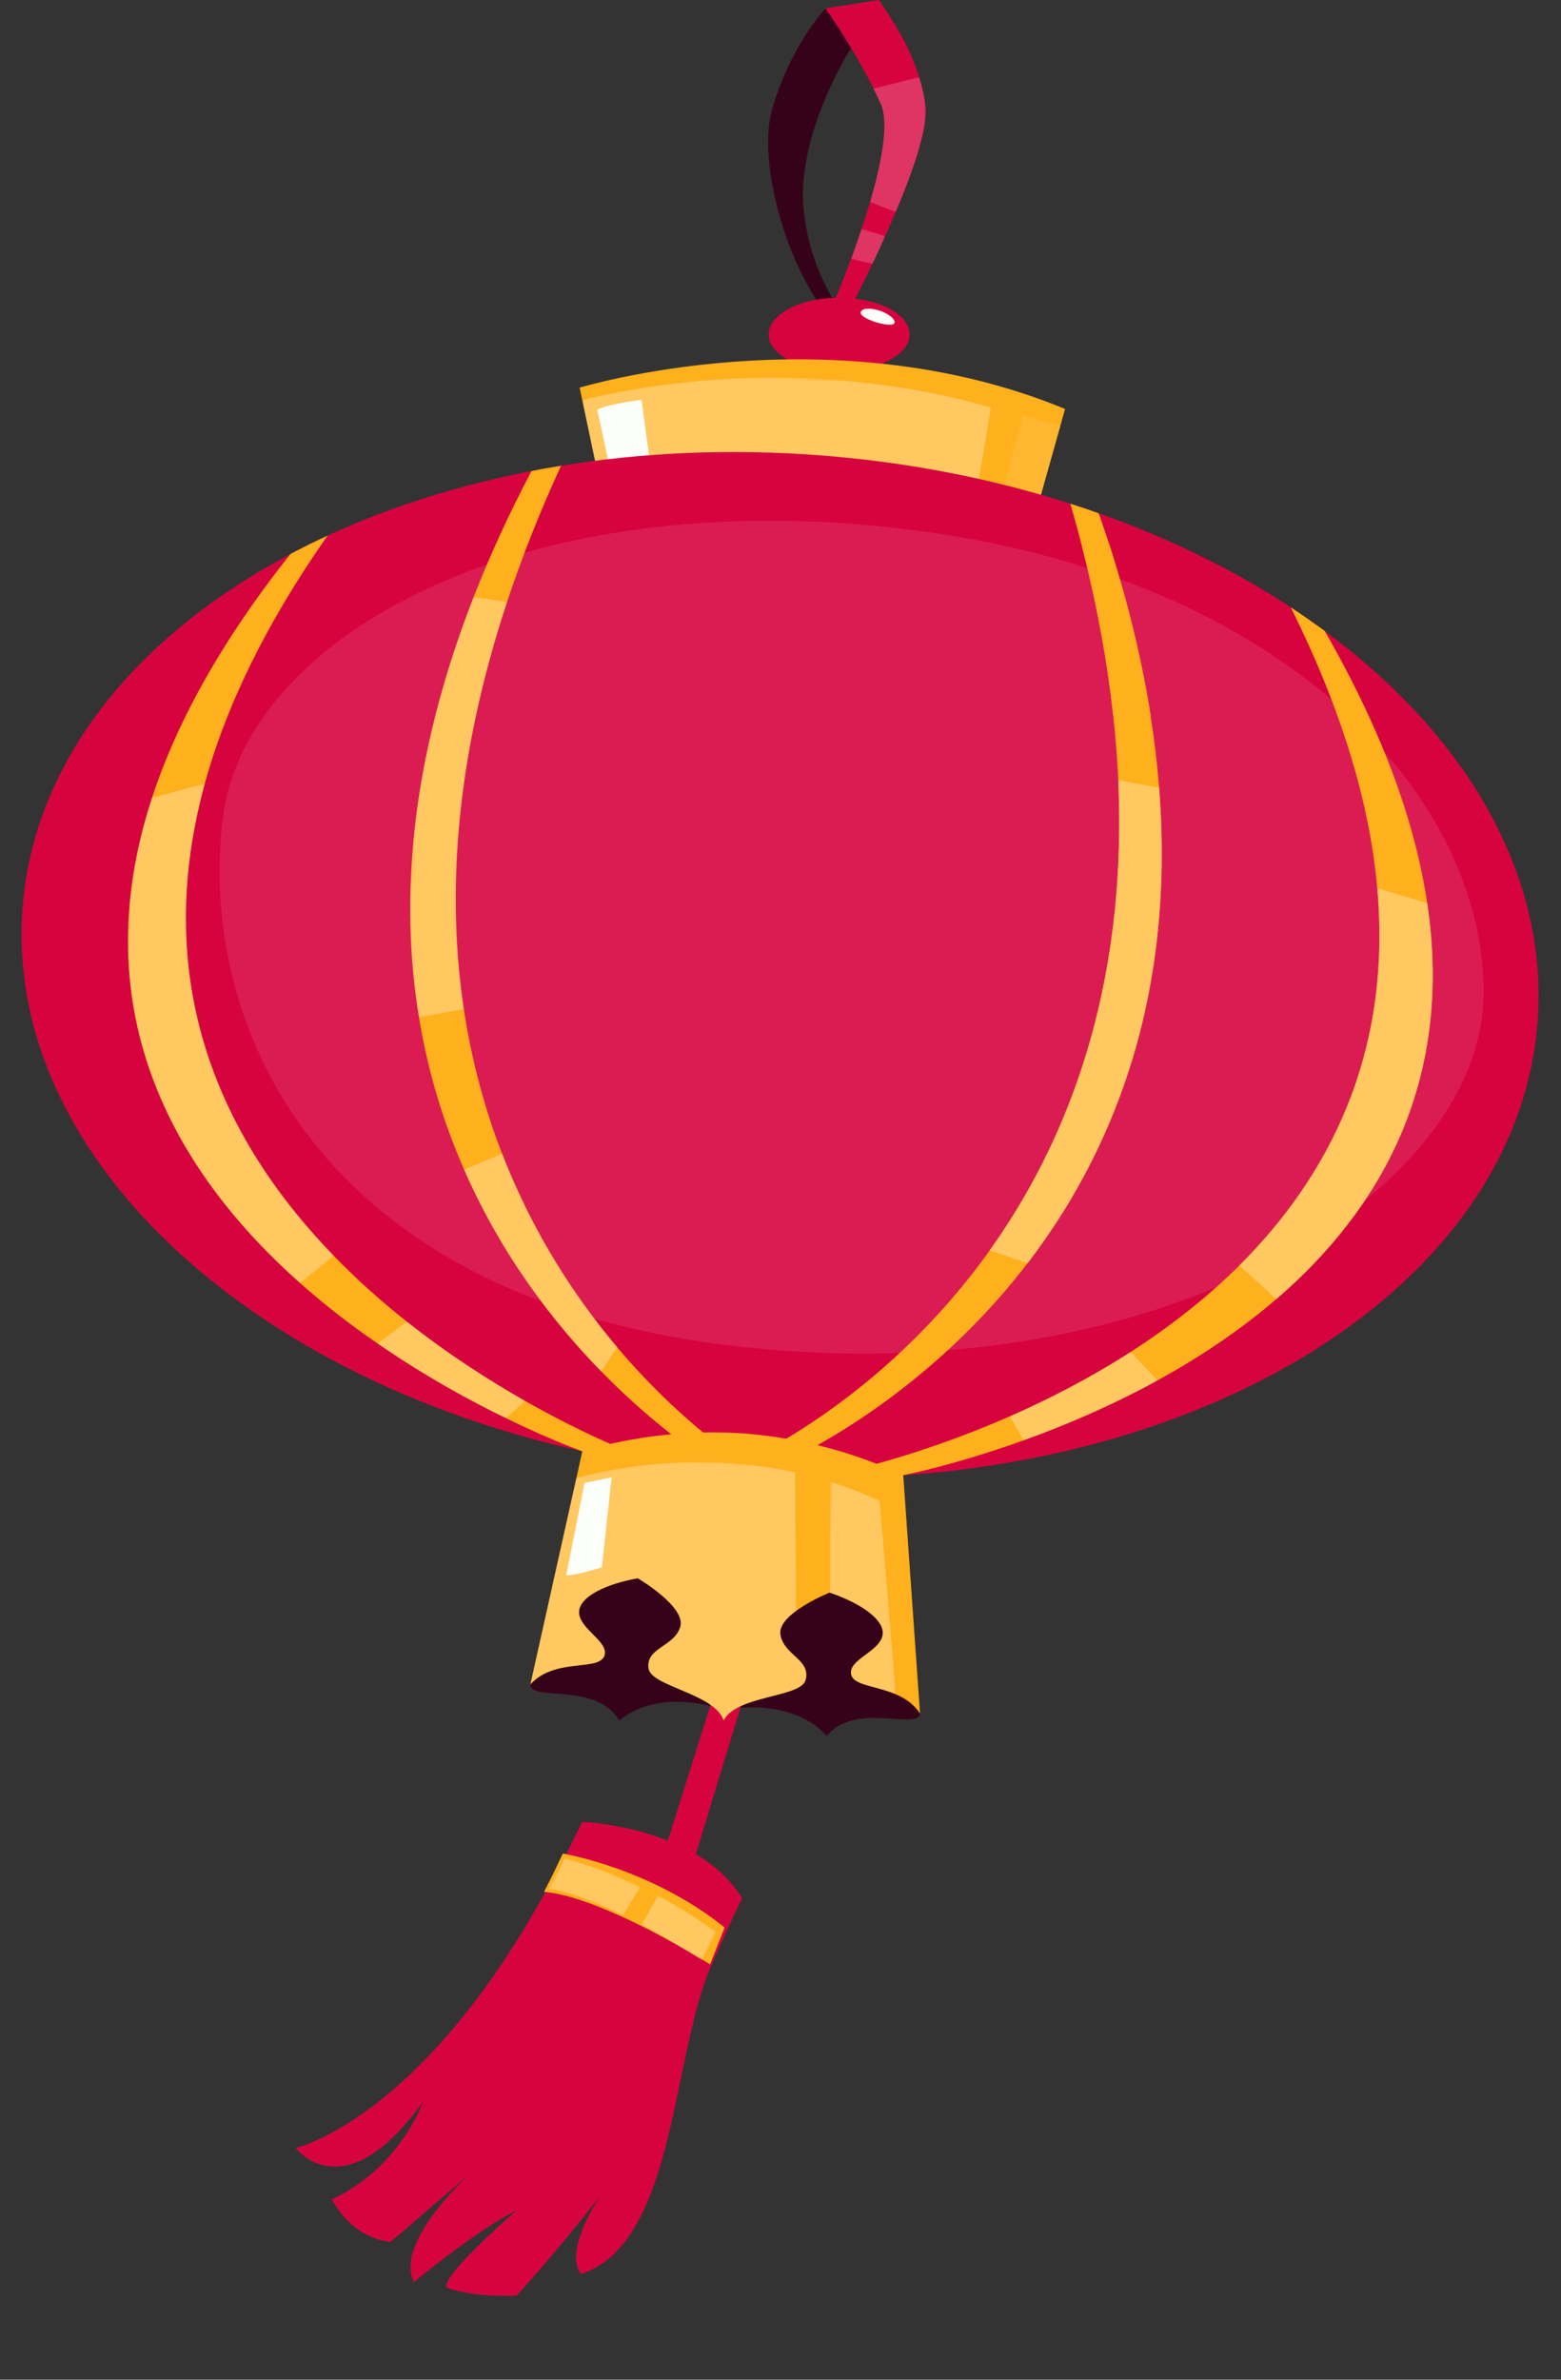 <svg width="567" height="864" viewBox="0 0 567 864" fill="none" xmlns="http://www.w3.org/2000/svg">
<rect x="0" y="0" width="567" height="864" fill="#333333" stroke="none"/>
<path d="M328.103 535.648L211.529 526.943L192.643 611.561C192.843 618.005 216.55 610.518 224.981 624.723C224.981 624.723 237.063 612.406 263.131 620.762C290.153 616.371 300.272 630.343 300.272 630.343C310.724 617.553 333.047 628.477 334.208 622.135L328.103 535.648Z" fill="#36021A">
                                    <animate attributeName="d" values="M328.103 535.648L211.529 526.943L192.643 611.561C192.843 618.005 216.55 610.518 224.981 624.723C224.981 624.723 237.063 612.406 263.131 620.762C290.153 616.371 300.272 630.343 300.272 630.343C310.724 617.553 333.047 628.477 334.208 622.135L328.103 535.648Z;M332.307 533.145L215.477 529.137L200.01 614.445C200.469 620.876 223.856 612.442 232.852 626.296C232.852 626.296 244.429 613.503 270.812 620.803C297.635 615.329 308.308 628.883 308.308 628.883C318.237 615.683 340.982 625.699 341.886 619.316L332.307 533.145Z;M345.638 526.2L229.341 538.044L225.565 624.662C226.89 630.971 248.92 619.448 259.708 631.957C259.708 631.957 269.447 617.715 296.575 621.376C322.41 612.321 334.82 624.305 334.82 624.305C342.871 609.883 366.762 616.728 366.794 610.281L345.638 526.2Z;M332.307 533.145L215.477 529.137L200.01 614.445C200.469 620.876 223.856 612.442 232.852 626.296C232.852 626.296 244.429 613.503 270.812 620.803C297.635 615.329 308.308 628.883 308.308 628.883C318.237 615.683 340.982 625.699 341.886 619.316L332.307 533.145Z;M328.103 535.648L211.529 526.943L192.643 611.561C192.843 618.005 216.55 610.518 224.981 624.723C224.981 624.723 237.063 612.406 263.131 620.762C290.153 616.371 300.272 630.343 300.272 630.343C310.724 617.553 333.047 628.477 334.208 622.135L328.103 535.648Z" begin="0s" dur="3s" repeatCount="indefinite" calcMode="linear" keyTimes="0;0.146;0.5;0.854;1"/></path>
<path d="M300.147 485.147L235.052 692.298L245.998 695.345L309.224 487.676" fill="#D7033F">
                                    <animate attributeName="d" values="M300.147 485.147L235.052 692.298L245.998 695.345L309.224 487.676;M263.541 492.55L269.49 709.607L280.831 708.921L272.946 491.984;M255.961 487.494L318.56 695.413L329.326 691.781L264.889 484.484;M263.541 492.55L269.49 709.607L280.831 708.921L272.946 491.984;M300.147 485.147L235.052 692.298L245.998 695.345L309.224 487.676" begin="0s" dur="3s" repeatCount="indefinite" calcMode="linear" keyTimes="0;0.146;0.5;0.854;1"/></path>
<path d="M218.034 797.228C201.316 818.71 187.624 833.482 187.624 833.482C171.91 834.229 162.199 830.613 162.199 830.613C160.045 826.304 187.725 802.456 187.725 802.456C172.028 810.398 150.364 828.578 150.364 828.578C142.998 814.105 170.614 789.301 170.614 789.301C159.226 799.073 141.843 814.014 141.843 814.014C126.692 812.113 120.603 798.456 120.603 798.456C145.116 787.288 153.656 763.131 153.656 763.131C124.79 803.25 107.422 779.87 107.422 779.87C107.422 779.87 153.125 769.64 198.933 685.386C201.366 680.906 203.949 676.459 206.35 671.819C208.084 668.41 209.78 664.977 211.423 661.468C211.423 661.468 253.589 663.042 269.568 689.175C269.568 689.175 267.291 693.753 263.841 701.335C262.17 704.957 260.259 709.304 258.141 714.146C243.9 747.062 245.29 814.42 211.086 825.612C204.444 817.213 218.034 797.228 218.034 797.228Z" fill="#D7033F">
                                    <animate attributeName="d" values="M218.034 797.228C201.316 818.71 187.624 833.482 187.624 833.482C171.91 834.229 162.199 830.613 162.199 830.613C160.045 826.304 187.725 802.456 187.725 802.456C172.028 810.398 150.364 828.578 150.364 828.578C142.998 814.105 170.614 789.301 170.614 789.301C159.226 799.073 141.843 814.014 141.843 814.014C126.692 812.113 120.603 798.456 120.603 798.456C145.116 787.288 153.656 763.131 153.656 763.131C124.79 803.25 107.422 779.87 107.422 779.87C107.422 779.87 153.125 769.64 198.933 685.386C201.366 680.906 203.949 676.459 206.35 671.819C208.084 668.41 209.78 664.977 211.423 661.468C211.423 661.468 253.589 663.042 269.568 689.175C269.568 689.175 267.291 693.753 263.841 701.335C262.17 704.957 260.259 709.304 258.141 714.146C243.9 747.062 245.29 814.42 211.086 825.612C204.444 817.213 218.034 797.228 218.034 797.228Z;M302.55 811.081C300.564 832.654 305.617 854.353 305.617 854.353C286.012 862.522 285.614 858.706 285.614 858.706C281.72 855.869 284.03 829.375 284.03 829.375C279.397 846.174 275.984 860.851 275.984 860.851C256.551 861.499 262.786 825.559 262.786 825.559C257.165 839.472 254.825 859.118 254.825 859.118C240.496 864.394 238.033 855.665 238.033 855.665C242.922 832.908 241.69 809.831 241.69 809.831C239.749 865.218 222.178 848.867 222.178 848.867C222.178 848.867 238.217 816.137 240.166 720.256C240.268 715.159 240.516 710.022 240.516 704.798C240.489 700.973 240.417 697.145 240.263 693.274C240.263 693.274 278.433 675.288 304.637 691.15C304.637 691.15 304.719 696.262 305.141 704.582C305.322 708.566 305.623 713.305 305.968 718.579C308.452 754.357 310.11 806.612 322.786 831.609C304.573 849.961 302.55 811.081 302.55 811.081Z;M405.892 768.216C403.592 795.844 446.684 794.612 446.684 794.612C437.554 807.424 425.229 810.498 425.229 810.498C420.51 809.526 391.259 795.269 391.259 795.269C397.736 802.16 419.333 817.898 419.333 817.898C401.908 826.527 379.235 799.211 379.235 799.211C379.872 814.203 403.069 828.492 403.069 828.492C392.207 839.223 381.604 836.853 381.604 836.853C356.134 827.643 339.287 797.727 339.287 797.727C365.854 841.466 350.121 841.331 350.121 841.331C350.121 841.331 322.488 807.961 306.184 714.07C304.168 709.388 302.269 704.608 300.108 699.852C298.501 696.381 296.852 692.926 295.11 689.465C295.11 689.465 322.42 657.3 352.838 660.901C352.838 660.901 355.028 665.521 358.854 672.921C360.667 676.474 362.902 680.663 365.397 685.322C382.46 716.867 418.718 761.801 443.163 768.953C440.103 792.281 405.892 768.216 405.892 768.216Z;M302.55 811.081C300.564 832.654 305.617 854.353 305.617 854.353C286.012 862.522 285.614 858.706 285.614 858.706C281.72 855.869 284.03 829.375 284.03 829.375C279.397 846.174 275.984 860.851 275.984 860.851C256.551 861.499 262.786 825.559 262.786 825.559C257.165 839.472 254.825 859.118 254.825 859.118C240.496 864.394 238.033 855.665 238.033 855.665C242.922 832.908 241.69 809.831 241.69 809.831C239.749 865.218 222.178 848.867 222.178 848.867C222.178 848.867 238.217 816.137 240.166 720.256C240.268 715.159 240.516 710.022 240.516 704.798C240.489 700.973 240.417 697.145 240.263 693.274C240.263 693.274 278.433 675.288 304.637 691.15C304.637 691.15 304.719 696.262 305.141 704.582C305.322 708.566 305.623 713.305 305.968 718.579C308.452 754.357 310.11 806.612 322.786 831.609C304.573 849.961 302.55 811.081 302.55 811.081Z;M218.034 797.228C201.316 818.71 187.624 833.482 187.624 833.482C171.91 834.229 162.199 830.613 162.199 830.613C160.045 826.304 187.725 802.456 187.725 802.456C172.028 810.398 150.364 828.578 150.364 828.578C142.998 814.105 170.614 789.301 170.614 789.301C159.226 799.073 141.843 814.014 141.843 814.014C126.692 812.113 120.603 798.456 120.603 798.456C145.116 787.288 153.656 763.131 153.656 763.131C124.79 803.25 107.422 779.87 107.422 779.87C107.422 779.87 153.125 769.64 198.933 685.386C201.366 680.906 203.949 676.459 206.35 671.819C208.084 668.41 209.78 664.977 211.423 661.468C211.423 661.468 253.589 663.042 269.568 689.175C269.568 689.175 267.291 693.753 263.841 701.335C262.17 704.957 260.259 709.304 258.141 714.146C243.9 747.062 245.29 814.42 211.086 825.612C204.444 817.213 218.034 797.228 218.034 797.228Z" begin="0s" dur="3s" repeatCount="indefinite" calcMode="linear" keyTimes="0;0.146;0.5;0.854;1"/></path>
<path d="M258.032 712.99L257.814 713.158C257.814 713.158 256.48 712.311 254.173 710.934C249.655 708.19 241.324 703.354 231.9 698.723C229.65 697.611 227.34 696.524 224.998 695.485C215.485 691.169 205.507 687.599 197.615 686.866C199.521 683.203 201.368 679.486 203.136 675.68C203.573 674.78 204.013 673.888 204.43 672.98C205.611 673.17 236.924 678.638 263.12 699.775L263.162 699.941C261.653 703.632 259.935 708.059 258.032 712.99Z" fill="#FFB01D">
                                    <animate attributeName="d" values="M258.032 712.99L257.814 713.158C257.814 713.158 256.48 712.311 254.173 710.934C249.655 708.19 241.324 703.354 231.9 698.723C229.65 697.611 227.34 696.524 224.998 695.485C215.485 691.169 205.507 687.599 197.615 686.866C199.521 683.203 201.368 679.486 203.136 675.68C203.573 674.78 204.013 673.888 204.43 672.98C205.611 673.17 236.924 678.638 263.12 699.775L263.162 699.941C261.653 703.632 259.935 708.059 258.032 712.99Z;M306.374 718.135L306.249 718.381C306.249 718.381 304.68 718.188 302.006 717.935C296.747 717.396 287.147 716.604 276.647 716.467C274.138 716.429 271.585 716.439 269.023 716.506C258.579 716.692 248.034 717.751 240.592 720.476C240.741 716.351 240.814 712.2 240.776 708.003C240.785 707.003 240.8 706.009 240.786 705.01C241.935 704.674 272.562 696.17 305.296 704.015L305.405 704.147C305.626 708.129 305.976 712.864 306.374 718.135Z;M364.944 686.997L364.922 687.272C364.922 687.272 363.384 687.695 360.792 688.485C355.678 690.001 346.417 692.946 336.569 696.841C334.214 697.767 331.836 698.753 329.472 699.796C319.8 703.968 310.371 708.985 304.478 714.353C303.028 710.485 301.497 706.623 299.845 702.76C299.468 701.833 299.098 700.909 298.7 699.991C299.643 699.241 324.939 679.655 358.498 674.366L358.651 674.446C360.392 678.039 362.542 682.281 364.944 686.997Z;M306.374 718.135L306.249 718.381C306.249 718.381 304.68 718.188 302.006 717.935C296.747 717.396 287.147 716.604 276.647 716.467C274.138 716.429 271.585 716.439 269.023 716.506C258.579 716.692 248.034 717.751 240.592 720.476C240.741 716.351 240.814 712.2 240.776 708.003C240.785 707.003 240.8 706.009 240.786 705.01C241.935 704.674 272.562 696.17 305.296 704.015L305.405 704.147C305.626 708.129 305.976 712.864 306.374 718.135Z;M258.032 712.99L257.814 713.158C257.814 713.158 256.48 712.311 254.173 710.934C249.655 708.19 241.324 703.354 231.9 698.723C229.65 697.611 227.34 696.524 224.998 695.485C215.485 691.169 205.507 687.599 197.615 686.866C199.521 683.203 201.368 679.486 203.136 675.68C203.573 674.78 204.013 673.888 204.43 672.98C205.611 673.17 236.924 678.638 263.12 699.775L263.162 699.941C261.653 703.632 259.935 708.059 258.032 712.99Z" begin="0s" dur="3s" repeatCount="indefinite" calcMode="linear" keyTimes="0;0.146;0.5;0.854;1"/></path>
<g opacity="0.3">
<mask id="mask0_76_9274" style="mask-type:luminance" maskUnits="userSpaceOnUse" x="199" y="672" width="63" height="40">
<path d="M199.038 686.18L255.274 711.92L261.538 698.234L205.302 672.494L199.038 686.18Z" fill="white">
                                    <animate attributeName="d" values="M199.038 686.18L255.274 711.92L261.538 698.234L205.302 672.494L199.038 686.18Z;M240.624 720.913L302.399 717.92L301.67 702.887L239.896 705.88L240.624 720.913Z;M304.677 714.744L361.153 688.321L354.682 674.712L298.206 701.135L304.677 714.744Z;M240.624 720.913L302.399 717.92L301.67 702.887L239.896 705.88L240.624 720.913Z;M199.038 686.18L255.274 711.92L261.538 698.234L205.302 672.494L199.038 686.18Z" begin="0s" dur="3s" repeatCount="indefinite" calcMode="linear" keyTimes="0;0.146;0.5;0.854;1"/></path>

                                    
                                    <animate attributeName="x" values="199;239;298;239;199" begin="0s" dur="3s" repeatCount="indefinite" calcMode="linear" keyTimes="0;0.146;0.5;0.854;1"/>
                                    <animate attributeName="y" values="672;702;674;702;672" begin="0s" dur="3s" repeatCount="indefinite" calcMode="linear" keyTimes="0;0.146;0.5;0.854;1"/>
                                    <animate attributeName="width" values="63;64;64;64;63" begin="0s" dur="3s" repeatCount="indefinite" calcMode="linear" keyTimes="0;0.146;0.5;0.854;1"/>
                                    <animate attributeName="height" values="40;19;41;19;40" begin="0s" dur="3s" repeatCount="indefinite" calcMode="linear" keyTimes="0;0.146;0.5;0.854;1"/></mask>
<g mask="url(#mask0_76_9274)">
<path d="M232.631 685.032L226.294 695.327C216.933 690.691 207.089 686.781 199.222 685.778C201.253 682.19 203.226 678.538 205.116 674.791C209.974 676.036 220.084 678.994 232.631 685.032Z" fill="white">
                                    <animate attributeName="d" values="M232.631 685.032L226.294 695.327C216.933 690.691 207.089 686.781 199.222 685.778C201.253 682.19 203.226 678.538 205.116 674.791C209.974 676.036 220.084 678.994 232.631 685.032Z;M269.93 704.451L269.035 716.507C258.59 716.693 248.051 717.746 240.603 720.472C240.757 716.351 240.831 712.201 240.787 708.004C245.674 706.877 256.012 704.856 269.93 704.451Z;M325.673 688.313L329.483 699.793C319.811 703.965 310.385 708.974 304.487 714.345C303.044 710.479 301.513 706.617 299.856 702.757C303.98 699.844 312.846 694.018 325.673 688.313Z;M269.93 704.451L269.035 716.507C258.59 716.693 248.051 717.746 240.603 720.472C240.757 716.351 240.831 712.201 240.787 708.004C245.674 706.877 256.012 704.856 269.93 704.451Z;M232.631 685.032L226.294 695.327C216.933 690.691 207.089 686.781 199.222 685.778C201.253 682.19 203.226 678.538 205.116 674.791C209.974 676.036 220.084 678.994 232.631 685.032Z" begin="0s" dur="3s" repeatCount="indefinite" calcMode="linear" keyTimes="0;0.146;0.5;0.854;1"/></path>
<path d="M260.056 701.494L254.941 711.765C250.519 708.869 242.357 703.753 233.09 698.802L239.003 688.269C245.637 691.789 252.785 696.159 260.056 701.494Z" fill="white">
                                    <animate attributeName="d" values="M260.056 701.494L254.941 711.765C250.519 708.869 242.357 703.753 233.09 698.802L239.003 688.269C245.637 691.789 252.785 696.159 260.056 701.494Z;M301.853 706.463L302.032 717.936C296.774 717.397 287.173 716.605 276.668 716.469L277.077 704.397C284.586 704.473 292.943 705.067 301.853 706.463Z;M356.23 677.946L360.817 688.476C355.704 689.992 346.442 692.937 336.589 696.835L332.32 685.526C339.355 682.72 347.38 680.068 356.23 677.946Z;M301.853 706.463L302.032 717.936C296.774 717.397 287.173 716.605 276.668 716.469L277.077 704.397C284.586 704.473 292.943 705.067 301.853 706.463Z;M260.056 701.494L254.941 711.765C250.519 708.869 242.357 703.753 233.09 698.802L239.003 688.269C245.637 691.789 252.785 696.159 260.056 701.494Z" begin="0s" dur="3s" repeatCount="indefinite" calcMode="linear" keyTimes="0;0.146;0.5;0.854;1"/></path>
</g>
</g>
<path d="M312.641 12.436L299.855 3.073C299.855 3.073 287.514 15.876 280.571 39.206C273.621 62.541 290.909 111.87 308.904 121.478L310.672 119.88C310.672 119.88 294.446 103.169 291.856 75.789C289.277 48.403 309.217 16.082 312.641 12.436Z" fill="#36021A">
                                    <animate attributeName="d" values="M312.641 12.436L299.855 3.073C299.855 3.073 287.514 15.876 280.571 39.206C273.621 62.541 290.909 111.87 308.904 121.478L310.672 119.88C310.672 119.88 294.446 103.169 291.856 75.789C289.277 48.403 309.217 16.082 312.641 12.436Z;M298.735 11.9L285.949 2.537C285.949 2.537 273.608 15.34 266.665 38.669C259.716 62.005 277.003 111.334 294.998 120.942L296.767 119.344C296.767 119.344 280.54 102.633 277.95 75.253C275.371 47.867 295.312 15.546 298.735 11.9Z;M252.822 15.087L239.463 6.562C239.463 6.562 227.967 20.128 222.531 43.854C217.089 67.586 237.497 115.708 256.07 124.145L257.733 122.437C257.733 122.437 240.47 106.799 236.133 79.64C231.808 52.475 249.639 18.945 252.822 15.087Z;M298.735 11.9L285.949 2.537C285.949 2.537 273.608 15.34 266.665 38.669C259.716 62.005 277.003 111.334 294.998 120.942L296.767 119.344C296.767 119.344 280.54 102.633 277.95 75.253C275.371 47.867 295.312 15.546 298.735 11.9Z;M312.641 12.436L299.855 3.073C299.855 3.073 287.514 15.876 280.571 39.206C273.621 62.541 290.909 111.87 308.904 121.478L310.672 119.88C310.672 119.88 294.446 103.169 291.856 75.789C289.277 48.403 309.217 16.082 312.641 12.436Z" begin="0s" dur="3s" repeatCount="indefinite" calcMode="linear" keyTimes="0;0.146;0.5;0.854;1"/></path>
<path d="M325.345 77C324.079 79.95 322.801 82.877 321.517 85.735C319.942 89.244 318.339 92.662 316.85 95.828C311.185 107.701 306.506 116.493 306.506 116.493L300.498 115.426C300.498 115.426 304.583 106.206 309.125 93.934C310.403 90.505 311.681 86.848 312.947 83.099C314.014 79.916 315.059 76.641 316.034 73.36C320.273 58.931 322.983 44.668 319.925 37.736C319.092 35.881 318.219 34.027 317.301 32.173C309.827 17.128 299.831 3.035 299.831 3.035L319.252 -1.52239e-07C322.852 5.506 329.915 15.119 333.869 28.059C334.845 31.152 335.627 34.461 336.129 37.952C337.264 45.752 331.833 61.596 325.345 77Z" fill="#D7033F">
                                    <animate attributeName="d" values="M325.345 77C324.079 79.95 322.801 82.877 321.517 85.735C319.942 89.244 318.339 92.662 316.85 95.828C311.185 107.701 306.506 116.493 306.506 116.493L300.498 115.426C300.498 115.426 304.583 106.206 309.125 93.934C310.403 90.505 311.681 86.848 312.947 83.099C314.014 79.916 315.059 76.641 316.034 73.36C320.273 58.931 322.983 44.668 319.925 37.736C319.092 35.881 318.219 34.027 317.301 32.173C309.827 17.128 299.831 3.035 299.831 3.035L319.252 -1.52239e-07C322.852 5.506 329.915 15.119 333.869 28.059C334.845 31.152 335.627 34.461 336.129 37.952C337.264 45.752 331.833 61.596 325.345 77Z;M311.44 76.464C310.173 79.414 308.895 82.341 307.611 85.199C306.037 88.708 304.433 92.126 302.944 95.292C297.279 107.165 292.6 115.957 292.6 115.957L286.592 114.89C286.592 114.89 290.678 105.67 295.219 93.398C296.497 89.969 297.775 86.312 299.042 82.563C300.109 79.38 301.153 76.105 302.128 72.824C306.367 58.395 309.078 44.132 306.019 37.2C305.187 35.345 304.313 33.491 303.395 31.637C295.921 16.591 285.925 2.499 285.925 2.499L305.346 -0.536C308.946 4.97 316.01 14.583 319.963 27.523C320.939 30.615 321.721 33.925 322.223 37.416C323.358 45.216 317.927 61.06 311.44 76.464Z;M268.716 75.846C267.641 78.871 266.553 81.874 265.455 84.808C264.108 88.411 262.727 91.924 261.443 95.179C256.549 107.39 252.443 116.464 252.443 116.464L246.379 115.783C246.379 115.783 249.866 106.321 253.613 93.783C254.669 90.279 255.71 86.548 256.734 82.726C257.595 79.481 258.428 76.146 259.191 72.809C262.498 58.139 264.29 43.731 260.795 37.009C259.845 35.212 258.855 33.417 257.82 31.625C249.398 17.089 238.521 3.665 238.521 3.665L257.709 -0.606C261.654 4.658 269.317 13.8 274.091 26.46C275.263 29.483 276.255 32.736 276.979 36.188C278.611 43.899 274.205 60.058 268.716 75.846Z;M311.44 76.464C310.173 79.414 308.895 82.341 307.611 85.199C306.037 88.708 304.433 92.126 302.944 95.292C297.279 107.165 292.6 115.957 292.6 115.957L286.592 114.89C286.592 114.89 290.678 105.67 295.219 93.398C296.497 89.969 297.775 86.312 299.042 82.563C300.109 79.38 301.153 76.105 302.128 72.824C306.367 58.395 309.078 44.132 306.019 37.2C305.187 35.345 304.313 33.491 303.395 31.637C295.921 16.591 285.925 2.499 285.925 2.499L305.346 -0.536C308.946 4.97 316.01 14.583 319.963 27.523C320.939 30.615 321.721 33.925 322.223 37.416C323.358 45.216 317.927 61.06 311.44 76.464Z;M325.345 77C324.079 79.95 322.801 82.877 321.517 85.735C319.942 89.244 318.339 92.662 316.85 95.828C311.185 107.701 306.506 116.493 306.506 116.493L300.498 115.426C300.498 115.426 304.583 106.206 309.125 93.934C310.403 90.505 311.681 86.848 312.947 83.099C314.014 79.916 315.059 76.641 316.034 73.36C320.273 58.931 322.983 44.668 319.925 37.736C319.092 35.881 318.219 34.027 317.301 32.173C309.827 17.128 299.831 3.035 299.831 3.035L319.252 -1.52239e-07C322.852 5.506 329.915 15.119 333.869 28.059C334.845 31.152 335.627 34.461 336.129 37.952C337.264 45.752 331.833 61.596 325.345 77Z" begin="0s" dur="3s" repeatCount="indefinite" calcMode="linear" keyTimes="0;0.146;0.5;0.854;1"/></path>
<g opacity="0.2">
<mask id="mask1_76_9274" style="mask-type:luminance" maskUnits="userSpaceOnUse" x="316" y="28" width="21" height="49">
<path d="M316.034 76.997L336.277 76.997L336.277 28.05L316.034 28.05L316.034 76.997Z" fill="white">
                                    <animate attributeName="d" values="M316.034 76.997L336.277 76.997L336.277 28.05L316.034 28.05L316.034 76.997Z;M302.128 76.46L322.371 76.46L322.371 27.514L302.128 27.514L302.128 76.46Z;M258.529 75.47L278.731 74.174L275.599 25.328L255.397 26.623L258.529 75.47Z;M302.128 76.46L322.371 76.46L322.371 27.514L302.128 27.514L302.128 76.46Z;M316.034 76.997L336.277 76.997L336.277 28.05L316.034 28.05L316.034 76.997Z" begin="0s" dur="3s" repeatCount="indefinite" calcMode="linear" keyTimes="0;0.146;0.5;0.854;1"/></path>

                                    
                                    <animate attributeName="x" values="316;302;255;302;316" begin="0s" dur="3s" repeatCount="indefinite" calcMode="linear" keyTimes="0;0.146;0.5;0.854;1"/>
                                    <animate attributeName="y" values="28;27;25;27;28" begin="0s" dur="3s" repeatCount="indefinite" calcMode="linear" keyTimes="0;0.146;0.5;0.854;1"/>
                                    <animate attributeName="height" values="49;50;51;50;49" begin="0s" dur="3s" repeatCount="indefinite" calcMode="linear" keyTimes="0;0.146;0.5;0.854;1"/>
                                    <animate attributeName="width" values="21;21;24;21;21" begin="0s" dur="3s" repeatCount="indefinite" calcMode="linear" keyTimes="0;0.146;0.5;0.854;1"/></mask>
<g mask="url(#mask1_76_9274)">
<path d="M325.345 76.991L316.034 73.351C320.273 58.922 322.983 44.658 319.925 37.726C319.092 35.872 318.219 34.018 317.3 32.163L333.869 28.05C334.844 31.142 335.626 34.451 336.128 37.943C337.264 45.742 331.832 61.586 325.345 76.991Z" fill="white">
                                    <animate attributeName="d" values="M325.345 76.991L316.034 73.351C320.273 58.922 322.983 44.658 319.925 37.726C319.092 35.872 318.219 34.018 317.3 32.163L333.869 28.05C334.844 31.142 335.626 34.451 336.128 37.943C337.264 45.742 331.832 61.586 325.345 76.991Z;M311.439 76.455L302.128 72.815C306.367 58.386 309.077 44.122 306.019 37.19C305.186 35.336 304.313 33.481 303.395 31.627L319.963 27.514C320.939 30.606 321.721 33.915 322.223 37.407C323.358 45.206 317.926 61.05 311.439 76.455Z;M267.821 74.868L258.296 71.832C261.603 57.161 263.395 42.753 259.9 36.031C258.95 34.234 257.96 32.439 256.924 30.647L273.196 25.482C274.367 28.506 275.359 31.758 276.084 35.21C277.716 42.921 273.309 59.08 267.821 74.868Z;M311.439 76.455L302.128 72.815C306.367 58.386 309.077 44.122 306.019 37.19C305.186 35.336 304.313 33.481 303.395 31.627L319.963 27.514C320.939 30.606 321.721 33.915 322.223 37.407C323.358 45.206 317.926 61.05 311.439 76.455Z;M325.345 76.991L316.034 73.351C320.273 58.922 322.983 44.658 319.925 37.726C319.092 35.872 318.219 34.018 317.3 32.163L333.869 28.05C334.844 31.142 335.626 34.451 336.128 37.943C337.264 45.742 331.832 61.586 325.345 76.991Z" begin="0s" dur="3s" repeatCount="indefinite" calcMode="linear" keyTimes="0;0.146;0.5;0.854;1"/></path>
</g>
</g>
<g opacity="0.2">
<mask id="mask2_76_9274" style="mask-type:luminance" maskUnits="userSpaceOnUse" x="309" y="83" width="13" height="13">
<path d="M309.157 95.841L321.549 95.841L321.549 83.112L309.157 83.112L309.157 95.841Z" fill="white">
                                    <animate attributeName="d" values="M309.157 95.841L321.549 95.841L321.549 83.112L309.157 83.112L309.157 95.841Z;M295.251 95.305L307.643 95.305L307.643 82.576L295.251 82.576L295.251 95.305Z;M257.928 95.5L270.295 94.707L269.481 82.005L257.114 82.798L257.928 95.5Z;M295.251 95.305L307.643 95.305L307.643 82.576L295.251 82.576L295.251 95.305Z;M309.157 95.841L321.549 95.841L321.549 83.112L309.157 83.112L309.157 95.841Z" begin="0s" dur="3s" repeatCount="indefinite" calcMode="linear" keyTimes="0;0.146;0.5;0.854;1"/></path>

                                    
                                    <animate attributeName="x" values="309;295;257;295;309" begin="0s" dur="3s" repeatCount="indefinite" calcMode="linear" keyTimes="0;0.146;0.5;0.854;1"/>
                                    <animate attributeName="y" values="83;82;82;82;83" begin="0s" dur="3s" repeatCount="indefinite" calcMode="linear" keyTimes="0;0.146;0.5;0.854;1"/>
                                    <animate attributeName="height" values="13;14;14;14;13" begin="0s" dur="3s" repeatCount="indefinite" calcMode="linear" keyTimes="0;0.146;0.5;0.854;1"/>
                                    <animate attributeName="width" values="13;13;14;13;13" begin="0s" dur="3s" repeatCount="indefinite" calcMode="linear" keyTimes="0;0.146;0.5;0.854;1"/></mask>
<g mask="url(#mask2_76_9274)">
<path d="M321.549 85.743C319.974 89.252 318.371 92.669 316.882 95.841L309.157 93.941C310.435 90.513 311.713 86.855 312.979 83.112L321.549 85.743Z" fill="white">
                                    <animate attributeName="d" values="M321.549 85.743C319.974 89.252 318.371 92.669 316.882 95.841L309.157 93.941C310.435 90.513 311.713 86.855 312.979 83.112L321.549 85.743Z;M307.643 85.207C306.068 88.715 304.465 92.133 302.976 95.305L295.251 93.405C296.529 89.976 297.807 86.319 299.073 82.576L307.643 85.207Z;M269.649 84.629C268.302 88.232 266.921 91.745 265.638 95.006L257.807 93.604C258.863 90.101 259.904 86.369 260.929 82.553L269.649 84.629Z;M307.643 85.207C306.068 88.715 304.465 92.133 302.976 95.305L295.251 93.405C296.529 89.976 297.807 86.319 299.073 82.576L307.643 85.207Z;M321.549 85.743C319.974 89.252 318.371 92.669 316.882 95.841L309.157 93.941C310.435 90.513 311.713 86.855 312.979 83.112L321.549 85.743Z" begin="0s" dur="3s" repeatCount="indefinite" calcMode="linear" keyTimes="0;0.146;0.5;0.854;1"/></path>
</g>
</g>
<path d="M330.401 121.624C330.623 114.255 319.352 108.195 305.217 108.097C291.088 107.994 279.45 113.888 279.229 121.256C279.007 128.631 290.279 134.685 304.413 134.788C318.548 134.886 330.18 128.992 330.401 121.624Z" fill="#D7033F">
                                    <animate attributeName="d" values="M330.401 121.624C330.623 114.255 319.352 108.195 305.217 108.097C291.088 107.994 279.45 113.888 279.229 121.256C279.007 128.631 290.279 134.685 304.413 134.788C318.548 134.886 330.18 128.992 330.401 121.624Z;M316.897 119.889C316.801 112.518 305.28 106.948 291.154 107.458C277.034 107.963 265.66 114.352 265.756 121.723C265.852 129.1 277.373 134.664 291.499 134.159C305.625 133.649 316.993 127.26 316.897 119.889Z;M275.395 118.171C274.322 110.877 262.164 106.885 248.231 109.264C234.302 111.637 223.876 119.477 224.949 126.771C226.022 134.07 238.179 138.057 252.114 135.683C266.047 133.304 276.467 125.464 275.395 118.171Z;M316.897 119.889C316.801 112.518 305.28 106.948 291.154 107.458C277.034 107.963 265.66 114.352 265.756 121.723C265.852 129.1 277.373 134.664 291.499 134.159C305.625 133.649 316.993 127.26 316.897 119.889Z;M330.401 121.624C330.623 114.255 319.352 108.195 305.217 108.097C291.088 107.994 279.45 113.888 279.229 121.256C279.007 128.631 290.279 134.685 304.413 134.788C318.548 134.886 330.18 128.992 330.401 121.624Z" begin="0s" dur="3s" repeatCount="indefinite" calcMode="linear" keyTimes="0;0.146;0.5;0.854;1"/></path>
<path d="M312.694 113.166C314.028 110.475 323.556 113.144 324.88 116.586C326.21 120.033 311.36 115.857 312.694 113.166Z" fill="#FDFFFB">
                                    <animate attributeName="d" values="M312.694 113.166C314.028 110.475 323.556 113.144 324.88 116.586C326.21 120.033 311.36 115.857 312.694 113.166Z;M298.842 112.201C300.059 109.455 309.693 111.712 311.164 115.093C312.641 118.48 297.625 114.947 298.842 112.201Z;M256.48 112.945C257.322 110.062 267.17 111.021 269.077 114.178C270.99 117.339 255.638 115.828 256.48 112.945Z;M298.842 112.201C300.059 109.455 309.693 111.712 311.164 115.093C312.641 118.48 297.625 114.947 298.842 112.201Z;M312.694 113.166C314.028 110.475 323.556 113.144 324.88 116.586C326.21 120.033 311.36 115.857 312.694 113.166Z" begin="0s" dur="3s" repeatCount="indefinite" calcMode="linear" keyTimes="0;0.146;0.5;0.854;1"/></path>
<path d="M386.867 148.475L385.085 154.797L370.388 206.988L222.185 195.921L211.508 145.31L210.539 140.753C210.539 140.753 301.069 113.1 386.867 148.475Z" fill="#FFB01D">
                                    <animate attributeName="d" values="M386.867 148.475L385.085 154.797L370.388 206.988L222.185 195.921L211.508 145.31L210.539 140.753C210.539 140.753 301.069 113.1 386.867 148.475Z;M374.466 144.287L372.957 150.679L360.518 203.455L211.977 198.772L199.133 148.667L197.968 144.156C197.968 144.156 287.226 112.635 374.466 144.287Z;M335.691 134.719L335.043 141.255L329.713 195.214L181.862 210.271L162.487 162.312L160.735 157.995C160.735 157.995 245.023 114.916 335.691 134.719Z;M374.466 144.287L372.957 150.679L360.518 203.455L211.977 198.772L199.133 148.667L197.968 144.156C197.968 144.156 287.226 112.635 374.466 144.287Z;M386.867 148.475L385.085 154.797L370.388 206.988L222.185 195.921L211.508 145.31L210.539 140.753C210.539 140.753 301.069 113.1 386.867 148.475Z" begin="0s" dur="3s" repeatCount="indefinite" calcMode="linear" keyTimes="0;0.146;0.5;0.854;1"/></path>
<g opacity="0.3">
<mask id="mask3_76_9274" style="mask-type:luminance" maskUnits="userSpaceOnUse" x="209" y="133" width="152" height="73">
<path d="M209.231 199.603L357.597 205.784L360.33 140.172L211.964 133.991L209.231 199.603Z" fill="white">
                                    <animate attributeName="d" values="M209.231 199.603L357.597 205.784L360.33 140.172L211.964 133.991L209.231 199.603Z;M199.192 203.008L347.687 202.802L347.596 137.132L199.101 137.339L199.192 203.008Z;M169.753 216.165L316.908 196.268L308.109 131.191L160.953 151.088L169.753 216.165Z;M199.192 203.008L347.687 202.802L347.596 137.132L199.101 137.339L199.192 203.008Z;M209.231 199.603L357.597 205.784L360.33 140.172L211.964 133.991L209.231 199.603Z" begin="0s" dur="3s" repeatCount="indefinite" calcMode="linear" keyTimes="0;0.146;0.5;0.854;1"/></path>

                                    
                                    <animate attributeName="x" values="209;199;160;199;209" begin="0s" dur="3s" repeatCount="indefinite" calcMode="linear" keyTimes="0;0.146;0.5;0.854;1"/>
                                    <animate attributeName="y" values="133;137;131;137;133" begin="0s" dur="3s" repeatCount="indefinite" calcMode="linear" keyTimes="0;0.146;0.5;0.854;1"/>
                                    <animate attributeName="width" values="152;149;157;149;152" begin="0s" dur="3s" repeatCount="indefinite" calcMode="linear" keyTimes="0;0.146;0.5;0.854;1"/>
                                    <animate attributeName="height" values="73;67;86;67;73" begin="0s" dur="3s" repeatCount="indefinite" calcMode="linear" keyTimes="0;0.146;0.5;0.854;1"/></mask>
<g mask="url(#mask3_76_9274)">
<path d="M359.999 147.973L350.169 205.473L222.17 195.909L211.493 145.299C229.523 140.722 291.096 128.137 359.999 147.973Z" fill="white">
                                    <animate attributeName="d" values="M359.999 147.973L350.169 205.473L222.17 195.909L211.493 145.299C229.523 140.722 291.096 128.137 359.999 147.973Z;M347.601 144.941L340.253 202.81L211.961 198.761L199.117 148.657C216.933 143.309 277.909 128.087 347.601 144.941Z;M309.15 138.93L309.541 197.262L181.845 210.262L162.47 162.304C179.42 154.64 237.838 131.467 309.15 138.93Z;M347.601 144.941L340.253 202.81L211.961 198.761L199.117 148.657C216.933 143.309 277.909 128.087 347.601 144.941Z;M359.999 147.973L350.169 205.473L222.17 195.909L211.493 145.299C229.523 140.722 291.096 128.137 359.999 147.973Z" begin="0s" dur="3s" repeatCount="indefinite" calcMode="linear" keyTimes="0;0.146;0.5;0.854;1"/></path>
</g>
</g>
<path d="M385.067 154.792L370.37 206.989L356.856 205.975L371.539 150.968C371.539 150.968 377.267 152.314 385.067 154.792Z" fill="#FFB731">
                                    <animate attributeName="d" values="M385.067 154.792L370.37 206.989L356.856 205.975L371.539 150.968C371.539 150.968 377.267 152.314 385.067 154.792Z;M372.939 150.675L360.501 203.456L346.956 203.024L359.259 147.436C359.259 147.436 365.04 148.535 372.939 150.675Z;M335.025 141.253L329.696 195.218L316.213 196.586L321.036 139.857C321.036 139.857 326.911 140.18 335.025 141.253Z;M372.939 150.675L360.501 203.456L346.956 203.024L359.259 147.436C359.259 147.436 365.04 148.535 372.939 150.675Z;M385.067 154.792L370.37 206.989L356.856 205.975L371.539 150.968C371.539 150.968 377.267 152.314 385.067 154.792Z" begin="0s" dur="3s" repeatCount="indefinite" calcMode="linear" keyTimes="0;0.146;0.5;0.854;1"/></path>
<path d="M239.085 189.924L233.028 145.205C233.028 145.205 222.768 146.251 216.922 148.686L226.715 194.074L239.085 189.924Z" fill="#FDFFFB">
                                    <animate attributeName="d" values="M239.085 189.924L233.028 145.205C233.028 145.205 222.768 146.251 216.922 148.686L226.715 194.074L239.085 189.924Z;M228.603 192.054L220.628 147.637C220.628 147.637 210.423 149.123 204.687 151.807L216.423 196.732L228.603 192.054Z;M197.451 201.408L183.656 158.441C183.656 158.441 173.738 161.267 168.409 164.688L185.999 207.66L197.451 201.408Z;M228.603 192.054L220.628 147.637C220.628 147.637 210.423 149.123 204.687 151.807L216.423 196.732L228.603 192.054Z;M239.085 189.924L233.028 145.205C233.028 145.205 222.768 146.251 216.922 148.686L226.715 194.074L239.085 189.924Z" begin="0s" dur="3s" repeatCount="indefinite" calcMode="linear" keyTimes="0;0.146;0.5;0.854;1"/></path>
<path d="M558.493 370.902C551.858 459.707 453.356 526.96 327.972 535.636C309.021 536.976 289.481 536.945 269.528 535.457C249.576 533.963 230.211 531.089 211.671 526.948L211.535 526.937C211.535 526.937 211.483 526.934 211.399 526.902C211.383 526.873 211.355 526.872 211.326 526.871C88.821 499.6 1.552 418.526 8.178 329.8C12.165 276.466 49.296 230.901 105.467 201.183L105.521 201.134C109.906 198.816 114.396 196.582 118.984 194.472C141.359 184.149 166.285 176.182 193.053 171.027C196.589 170.318 200.172 169.696 203.777 169.104L203.806 169.105C233.248 164.307 264.676 162.847 297.17 165.274C329.59 167.692 360.401 173.778 388.778 182.892L388.801 182.893C392.285 183.986 395.714 185.134 399.129 186.367C424.785 195.436 448.275 206.996 468.842 220.49C473.039 223.234 477.043 226.074 480.991 228.905L481.062 228.993C532.41 266.8 562.489 317.465 558.493 370.902Z" fill="#D7033F">
                                    <animate attributeName="d" values="M558.493 370.902C551.858 459.707 453.356 526.96 327.972 535.636C309.021 536.976 289.481 536.945 269.528 535.457C249.576 533.963 230.211 531.089 211.671 526.948L211.535 526.937C211.535 526.937 211.483 526.934 211.399 526.902C211.383 526.873 211.355 526.872 211.326 526.871C88.821 499.6 1.552 418.526 8.178 329.8C12.165 276.466 49.296 230.901 105.467 201.183L105.521 201.134C109.906 198.816 114.396 196.582 118.984 194.472C141.359 184.149 166.285 176.182 193.053 171.027C196.589 170.318 200.172 169.696 203.777 169.104L203.806 169.105C233.248 164.307 264.676 162.847 297.17 165.274C329.59 167.692 360.401 173.778 388.778 182.892L388.801 182.893C392.285 183.986 395.714 185.134 399.129 186.367C424.785 195.436 448.275 206.996 468.842 220.49C473.039 223.234 477.043 226.074 480.991 228.905L481.062 228.993C532.41 266.8 562.489 317.465 558.493 370.902Z;M555.499 359.125C552.691 448.134 457.173 519.562 332.278 533.622C313.402 535.777 293.879 536.586 273.881 535.957C253.882 535.323 234.412 533.285 215.711 529.945L215.574 529.939C215.574 529.939 215.523 529.939 215.437 529.911C215.42 529.883 215.392 529.883 215.363 529.883C91.799 507.906 1.123 430.661 3.926 341.732C5.615 288.276 40.752 241.157 95.593 209.05L95.644 208.999C99.926 206.494 104.316 204.069 108.808 201.763C130.719 190.487 155.279 181.456 181.801 175.154C185.303 174.293 188.856 173.518 192.432 172.772L192.461 172.771C221.67 166.712 253.006 163.901 285.574 164.928C318.067 165.95 349.112 170.705 377.855 178.59L377.878 178.59C381.405 179.532 384.881 180.531 388.346 181.616C414.368 189.573 438.334 200.112 459.462 212.709C463.773 215.27 467.896 217.935 471.962 220.593L472.036 220.679C524.964 256.241 557.193 305.566 555.499 359.125Z;M543.616 323.652C552.636 412.247 467.434 495.711 345.507 526.211C327.083 530.849 307.84 534.24 287.935 536.269C268.029 538.293 248.461 538.855 229.482 538.024L229.345 538.037C229.345 538.037 229.294 538.043 229.206 538.027C229.185 538.001 229.157 538.005 229.128 538.008C103.741 532.612 3.623 468.074 -5.392 379.559C-10.807 326.351 17.77 274.988 67.87 235.893L67.914 235.835C71.825 232.784 75.855 229.798 80.002 226.917C100.223 212.836 123.369 200.627 148.821 190.864C152.178 189.546 155.597 188.307 159.042 187.092L159.071 187.088C187.218 177.209 217.904 170.267 250.321 166.966C282.663 163.67 314.064 164.266 343.599 168.27L343.622 168.266C347.243 168.733 350.821 169.262 354.399 169.878C381.246 174.314 406.398 181.581 429.01 191.265C433.622 193.232 438.062 195.326 442.445 197.422L442.53 197.497C499.706 225.727 538.192 270.342 543.616 323.652Z;M555.499 359.125C552.691 448.134 457.173 519.562 332.278 533.622C313.402 535.777 293.879 536.586 273.881 535.957C253.882 535.323 234.412 533.285 215.711 529.945L215.574 529.939C215.574 529.939 215.523 529.939 215.437 529.911C215.42 529.883 215.392 529.883 215.363 529.883C91.799 507.906 1.123 430.661 3.926 341.732C5.615 288.276 40.752 241.157 95.593 209.05L95.644 208.999C99.926 206.494 104.316 204.069 108.808 201.763C130.719 190.487 155.279 181.456 181.801 175.154C185.303 174.293 188.856 173.518 192.432 172.772L192.461 172.771C221.67 166.712 253.006 163.901 285.574 164.928C318.067 165.95 349.112 170.705 377.855 178.59L377.878 178.59C381.405 179.532 384.881 180.531 388.346 181.616C414.368 189.573 438.334 200.112 459.462 212.709C463.773 215.27 467.896 217.935 471.962 220.593L472.036 220.679C524.964 256.241 557.193 305.566 555.499 359.125Z;M558.493 370.902C551.858 459.707 453.356 526.96 327.972 535.636C309.021 536.976 289.481 536.945 269.528 535.457C249.576 533.963 230.211 531.089 211.671 526.948L211.535 526.937C211.535 526.937 211.483 526.934 211.399 526.902C211.383 526.873 211.355 526.872 211.326 526.871C88.821 499.6 1.552 418.526 8.178 329.8C12.165 276.466 49.296 230.901 105.467 201.183L105.521 201.134C109.906 198.816 114.396 196.582 118.984 194.472C141.359 184.149 166.285 176.182 193.053 171.027C196.589 170.318 200.172 169.696 203.777 169.104L203.806 169.105C233.248 164.307 264.676 162.847 297.17 165.274C329.59 167.692 360.401 173.778 388.778 182.892L388.801 182.893C392.285 183.986 395.714 185.134 399.129 186.367C424.785 195.436 448.275 206.996 468.842 220.49C473.039 223.234 477.043 226.074 480.991 228.905L481.062 228.993C532.41 266.8 562.489 317.465 558.493 370.902Z" begin="0s" dur="3s" repeatCount="indefinite" calcMode="linear" keyTimes="0;0.146;0.5;0.854;1"/></path>
<path d="M81.007 296.651C89.231 231.92 187.959 175.286 328.335 192.047C468.711 208.813 540.413 291.28 538.824 362.182C537.24 433.085 422.042 506.232 268.055 488.853C114.068 471.469 71.608 370.659 81.007 296.651Z" fill="#DB1C52">
                                    <animate attributeName="d" values="M81.007 296.651C89.231 231.92 187.959 175.286 328.335 192.047C468.711 208.813 540.413 291.28 538.824 362.182C537.24 433.085 422.042 506.232 268.055 488.853C114.068 471.469 71.608 370.659 81.007 296.651Z;M75.262 305.481C80.694 240.457 176.894 179.629 317.862 190.336C458.829 201.048 534.011 280.355 535.474 351.26C536.942 422.165 424.996 500.2 270.404 489.46C115.812 478.716 69.055 379.826 75.262 305.481Z;M60.506 334.168C57.267 268.998 144.551 195.949 285.693 187.868C426.836 179.791 511.872 248.428 522.724 318.513C533.582 388.597 432.973 480.788 278.323 490.644C123.671 500.495 64.213 408.679 60.506 334.168Z;M75.262 305.481C80.694 240.457 176.894 179.629 317.862 190.336C458.829 201.048 534.011 280.355 535.474 351.26C536.942 422.165 424.996 500.2 270.404 489.46C115.812 478.716 69.055 379.826 75.262 305.481Z;M81.007 296.651C89.231 231.92 187.959 175.286 328.335 192.047C468.711 208.813 540.413 291.28 538.824 362.182C537.24 433.085 422.042 506.232 268.055 488.853C114.068 471.469 71.608 370.659 81.007 296.651Z" begin="0s" dur="3s" repeatCount="indefinite" calcMode="linear" keyTimes="0;0.146;0.5;0.854;1"/></path>
<path d="M109.408 361.008C113.797 305.554 205.27 227.863 295.229 240.119C390.883 253.149 464.973 363.823 443.154 428.783C422.117 491.417 99.397 487.406 109.408 361.008Z" fill="#DB1C52">
                                    <animate attributeName="d" values="M109.408 361.008C113.797 305.554 205.27 227.863 295.229 240.119C390.883 253.149 464.973 363.823 443.154 428.783C422.117 491.417 99.397 487.406 109.408 361.008Z;M106.405 368.557C108.405 312.966 196.451 231.412 286.854 239.788C382.98 248.691 461.762 356.075 442.757 421.914C424.434 485.395 101.84 495.269 106.405 368.557Z;M99.739 392.557C94.349 337.192 170.803 244.682 261.518 240.995C357.975 237.072 450.302 333.06 440.196 400.838C430.453 466.188 112.018 518.755 99.739 392.557Z;M106.405 368.557C108.405 312.966 196.451 231.412 286.854 239.788C382.98 248.691 461.762 356.075 442.757 421.914C424.434 485.395 101.84 495.269 106.405 368.557Z;M109.408 361.008C113.797 305.554 205.27 227.863 295.229 240.119C390.883 253.149 464.973 363.823 443.154 428.783C422.117 491.417 99.397 487.406 109.408 361.008Z" begin="0s" dur="3s" repeatCount="indefinite" calcMode="linear" keyTimes="0;0.146;0.5;0.854;1"/></path>
<path d="M231.778 528.453L211.523 526.941C211.523 526.941 211.478 526.933 211.394 526.901C211.372 526.878 211.344 526.871 211.315 526.87C209.74 526.29 199.043 522.361 183.804 514.902C170.639 508.524 154.141 499.511 137.166 487.794C127.739 481.337 118.189 474.006 108.992 465.84C65.159 426.925 29.321 368.808 55.213 289.679C64.037 262.651 80.089 233.175 105.457 201.18L105.516 201.131C109.901 198.813 114.385 196.584 118.978 194.468C96.158 227.003 81.951 256.996 74.393 284.494C53.708 359.665 82.694 416.269 121.209 455.922C129.761 464.747 138.754 472.71 147.804 479.866C162.697 491.644 177.671 501.216 190.752 508.648C214.305 521.992 231.778 528.453 231.778 528.453Z" fill="#FFB01D">
                                    <animate attributeName="d" values="M231.778 528.453L211.523 526.941C211.523 526.941 211.478 526.933 211.394 526.901C211.372 526.878 211.344 526.871 211.315 526.87C209.74 526.29 199.043 522.361 183.804 514.902C170.639 508.524 154.141 499.511 137.166 487.794C127.739 481.337 118.189 474.006 108.992 465.84C65.159 426.925 29.321 368.808 55.213 289.679C64.037 262.651 80.089 233.175 105.457 201.18L105.516 201.131C109.901 198.813 114.385 196.584 118.978 194.468C96.158 227.003 81.951 256.996 74.393 284.494C53.708 359.665 82.694 416.269 121.209 455.922C129.761 464.747 138.754 472.71 147.804 479.866C162.697 491.644 177.671 501.216 190.752 508.648C214.305 521.992 231.778 528.453 231.778 528.453Z;M235.864 530.584L215.563 529.944C215.563 529.944 215.517 529.939 215.432 529.91C215.409 529.888 215.381 529.882 215.352 529.882C213.754 529.371 202.897 525.906 187.352 519.109C173.925 513.303 157.054 505.008 139.591 494.032C129.895 487.986 120.038 481.073 110.499 473.31C65.032 436.317 26.727 379.795 49.192 299.625C56.845 272.243 71.614 242.104 95.582 209.047L95.639 208.996C99.921 206.491 104.305 204.071 108.803 201.76C87.403 235.246 74.5 265.823 68.131 293.62C50.699 369.612 82.093 424.916 122.278 462.876C131.201 471.324 140.529 478.894 149.878 485.653C165.264 496.78 180.635 505.699 194.024 512.561C218.129 524.88 235.864 530.584 235.864 530.584Z;M249.541 535.985L229.335 538.043C229.335 538.043 229.289 538.044 229.2 538.027C229.175 538.007 229.146 538.006 229.118 538.009C227.466 537.715 216.245 535.72 199.936 531.045C185.857 527.07 168.035 521.086 149.271 512.523C138.859 507.816 128.172 502.272 117.688 495.842C67.717 465.205 22.255 414.262 33.89 331.822C37.844 303.666 48.486 271.834 67.859 235.891L67.908 235.833C71.82 232.782 75.844 229.803 79.996 226.915C63.226 262.944 54.491 294.961 51.865 323.357C44.664 400.99 83.115 451.643 127.979 483.938C137.944 491.129 148.193 497.394 158.356 502.854C175.082 511.842 191.5 518.644 205.681 523.67C231.207 532.683 249.541 535.985 249.541 535.985Z;M235.864 530.584L215.563 529.944C215.563 529.944 215.517 529.939 215.432 529.91C215.409 529.888 215.381 529.882 215.352 529.882C213.754 529.371 202.897 525.906 187.352 519.109C173.925 513.303 157.054 505.008 139.591 494.032C129.895 487.986 120.038 481.073 110.499 473.31C65.032 436.317 26.727 379.795 49.192 299.625C56.845 272.243 71.614 242.104 95.582 209.047L95.639 208.996C99.921 206.491 104.305 204.071 108.803 201.76C87.403 235.246 74.5 265.823 68.131 293.62C50.699 369.612 82.093 424.916 122.278 462.876C131.201 471.324 140.529 478.894 149.878 485.653C165.264 496.78 180.635 505.699 194.024 512.561C218.129 524.88 235.864 530.584 235.864 530.584Z;M231.778 528.453L211.523 526.941C211.523 526.941 211.478 526.933 211.394 526.901C211.372 526.878 211.344 526.871 211.315 526.87C209.74 526.29 199.043 522.361 183.804 514.902C170.639 508.524 154.141 499.511 137.166 487.794C127.739 481.337 118.189 474.006 108.992 465.84C65.159 426.925 29.321 368.808 55.213 289.679C64.037 262.651 80.089 233.175 105.457 201.18L105.516 201.131C109.901 198.813 114.385 196.584 118.978 194.468C96.158 227.003 81.951 256.996 74.393 284.494C53.708 359.665 82.694 416.269 121.209 455.922C129.761 464.747 138.754 472.71 147.804 479.866C162.697 491.644 177.671 501.216 190.752 508.648C214.305 521.992 231.778 528.453 231.778 528.453Z" begin="0s" dur="3s" repeatCount="indefinite" calcMode="linear" keyTimes="0;0.146;0.5;0.854;1"/></path>
<g opacity="0.3">
<mask id="mask4_76_9274" style="mask-type:luminance" maskUnits="userSpaceOnUse" x="41" y="283" width="88" height="184">
<path d="M41.321 463.023L120.797 466.334L128.279 286.734L48.803 283.424L41.321 463.023Z" fill="white">
                                    <animate attributeName="d" values="M41.321 463.023L120.797 466.334L128.279 286.734L48.803 283.424L41.321 463.023Z;M42.769 473.406L122.314 473.295L122.064 293.541L42.519 293.651L42.769 473.406Z;M50.569 504.919L129.397 494.261L105.311 316.127L26.483 326.785L50.569 504.919Z;M42.769 473.406L122.314 473.295L122.064 293.541L42.519 293.651L42.769 473.406Z;M41.321 463.023L120.797 466.334L128.279 286.734L48.803 283.424L41.321 463.023Z" begin="0s" dur="3s" repeatCount="indefinite" calcMode="linear" keyTimes="0;0.146;0.5;0.854;1"/></path>

                                    
                                    <animate attributeName="x" values="41;42;26;42;41" begin="0s" dur="3s" repeatCount="indefinite" calcMode="linear" keyTimes="0;0.146;0.5;0.854;1"/>
                                    <animate attributeName="y" values="283;293;316;293;283" begin="0s" dur="3s" repeatCount="indefinite" calcMode="linear" keyTimes="0;0.146;0.5;0.854;1"/>
                                    <animate attributeName="width" values="88;81;104;81;88" begin="0s" dur="3s" repeatCount="indefinite" calcMode="linear" keyTimes="0;0.146;0.5;0.854;1"/>
                                    <animate attributeName="height" values="184;181;189;181;184" begin="0s" dur="3s" repeatCount="indefinite" calcMode="linear" keyTimes="0;0.146;0.5;0.854;1"/></mask>
<g mask="url(#mask4_76_9274)">
<path d="M121.23 455.924L109.013 465.843C65.18 426.922 29.336 368.805 55.228 289.676L74.414 284.491C53.729 359.662 82.715 416.266 121.23 455.924Z" fill="white">
                                    <animate attributeName="d" values="M121.23 455.924L109.013 465.843C65.18 426.922 29.336 368.805 55.228 289.676L74.414 284.491C53.729 359.662 82.715 416.266 121.23 455.924Z;M122.298 462.877L110.52 473.312C65.053 436.313 26.742 379.791 49.207 299.621L68.152 293.616C50.719 369.608 82.113 424.912 122.298 462.877Z;M128 483.937L117.709 495.841C67.737 465.198 22.27 414.256 33.904 331.815L51.885 323.35C44.684 400.983 83.135 451.636 128 483.937Z;M122.298 462.877L110.52 473.312C65.053 436.313 26.742 379.791 49.207 299.621L68.152 293.616C50.719 369.608 82.113 424.912 122.298 462.877Z;M121.23 455.924L109.013 465.843C65.18 426.922 29.336 368.805 55.228 289.676L74.414 284.491C53.729 359.662 82.715 416.266 121.23 455.924Z" begin="0s" dur="3s" repeatCount="indefinite" calcMode="linear" keyTimes="0;0.146;0.5;0.854;1"/></path>
</g>
</g>
<g opacity="0.3">
<mask id="mask5_76_9274" style="mask-type:luminance" maskUnits="userSpaceOnUse" x="136" y="479" width="56" height="37">
<path d="M136.122 512.917L190.482 515.181L191.877 481.696L137.517 479.432L136.122 512.917Z" fill="white">
                                    <animate attributeName="d" values="M136.122 512.917L190.482 515.181L191.877 481.696L137.517 479.432L136.122 512.917Z;M139.628 519.176L194.035 519.101L193.988 485.587L139.582 485.663L139.628 519.176Z;M152.643 537.44L206.559 530.15L202.068 496.938L148.152 504.228L152.643 537.44Z;M139.628 519.176L194.035 519.101L193.988 485.587L139.582 485.663L139.628 519.176Z;M136.122 512.917L190.482 515.181L191.877 481.696L137.517 479.432L136.122 512.917Z" begin="0s" dur="3s" repeatCount="indefinite" calcMode="linear" keyTimes="0;0.146;0.5;0.854;1"/></path>

                                    
                                    <animate attributeName="x" values="136;139;148;139;136" begin="0s" dur="3s" repeatCount="indefinite" calcMode="linear" keyTimes="0;0.146;0.5;0.854;1"/>
                                    <animate attributeName="y" values="479;485;496;485;479" begin="0s" dur="3s" repeatCount="indefinite" calcMode="linear" keyTimes="0;0.146;0.5;0.854;1"/>
                                    <animate attributeName="height" values="37;35;42;35;37" begin="0s" dur="3s" repeatCount="indefinite" calcMode="linear" keyTimes="0;0.146;0.5;0.854;1"/>
                                    <animate attributeName="width" values="56;56;59;56;56" begin="0s" dur="3s" repeatCount="indefinite" calcMode="linear" keyTimes="0;0.146;0.5;0.854;1"/></mask>
<g mask="url(#mask5_76_9274)">
<path d="M190.754 508.643L183.807 514.897C170.647 508.519 154.143 499.506 137.169 487.789L147.812 479.861C162.699 491.645 177.673 501.211 190.754 508.643Z" fill="white">
                                    <animate attributeName="d" values="M190.754 508.643L183.807 514.897C170.647 508.519 154.143 499.506 137.169 487.789L147.812 479.861C162.699 491.645 177.673 501.211 190.754 508.643Z;M194.026 512.556L187.354 519.104C173.932 513.298 157.056 505.003 139.593 494.027L149.886 485.648C165.266 496.781 180.637 505.694 194.026 512.556Z;M205.682 523.664L199.937 531.039C185.864 527.064 168.037 521.08 149.273 512.517L158.363 502.848C175.084 511.842 191.502 518.639 205.682 523.664Z;M194.026 512.556L187.354 519.104C173.932 513.298 157.056 505.003 139.593 494.027L149.886 485.648C165.266 496.781 180.637 505.694 194.026 512.556Z;M190.754 508.643L183.807 514.897C170.647 508.519 154.143 499.506 137.169 487.789L147.812 479.861C162.699 491.645 177.673 501.211 190.754 508.643Z" begin="0s" dur="3s" repeatCount="indefinite" calcMode="linear" keyTimes="0;0.146;0.5;0.854;1"/></path>
</g>
</g>
<path d="M270.694 531.361L257.459 530.37C257.459 530.37 239.568 519.666 218.327 497.852C201.414 480.548 182.392 456.177 168.574 424.629C161.35 408.184 155.538 389.789 152.201 369.395C145.232 327.105 148.759 276.304 172.061 216.714C177.801 202.021 184.745 186.801 193.049 171.026C196.59 170.317 200.173 169.696 203.779 169.103C195.91 186.227 189.41 202.727 184.176 218.567C165.101 276.197 162.301 325.304 168.471 366.35C171.374 385.629 176.254 403.112 182.369 418.882C193.732 448.244 209.319 471.603 224.236 489.247C245.499 514.38 265.389 527.936 269.792 530.804C270.382 531.177 270.694 531.361 270.694 531.361Z" fill="#FFB01D">
                                    <animate attributeName="d" values="M270.694 531.361L257.459 530.37C257.459 530.37 239.568 519.666 218.327 497.852C201.414 480.548 182.392 456.177 168.574 424.629C161.35 408.184 155.538 389.789 152.201 369.395C145.232 327.105 148.759 276.304 172.061 216.714C177.801 202.021 184.745 186.801 193.049 171.026C196.59 170.317 200.173 169.696 203.779 169.103C195.91 186.227 189.41 202.727 184.176 218.567C165.101 276.197 162.301 325.304 168.471 366.35C171.374 385.629 176.254 403.112 182.369 418.882C193.732 448.244 209.319 471.603 224.236 489.247C245.499 514.38 265.389 527.936 269.792 530.804C270.382 531.177 270.694 531.361 270.694 531.361Z;M274.869 531.815L261.603 531.394C261.603 531.394 243.269 521.47 221.109 500.59C203.467 484.029 183.415 460.499 168.252 429.574C160.328 413.456 153.73 395.328 149.52 375.096C140.738 333.145 142.076 282.239 162.794 221.702C167.896 206.775 174.179 191.271 181.796 175.154C185.304 174.293 188.857 173.518 192.434 172.771C185.309 190.217 179.524 206.982 174.977 223.032C158.398 281.429 157.713 330.611 165.643 371.354C169.373 390.49 175 407.747 181.788 423.239C194.403 452.086 210.98 474.753 226.642 491.739C248.967 515.933 269.422 528.622 273.944 531.297C274.549 531.645 274.869 531.815 274.869 531.815Z;M288.365 532.033L275.161 533.375C275.161 533.375 255.672 525.969 230.939 508.213C211.257 494.137 188.261 473.474 169.131 444.833C159.139 429.908 150.196 412.815 143.34 393.321C129.072 352.905 123.648 302.271 136.154 239.521C139.233 224.05 143.404 207.849 148.816 190.864C152.179 189.546 155.598 188.306 159.044 187.092C154.296 205.328 150.785 222.712 148.406 239.223C139.718 299.304 145.562 348.142 158.825 387.473C165.059 405.946 172.925 422.304 181.707 436.759C198.036 463.678 217.473 483.947 235.25 498.706C260.586 519.726 282.542 529.59 287.38 531.642C288.026 531.906 288.365 532.033 288.365 532.033Z;M274.869 531.815L261.603 531.394C261.603 531.394 243.269 521.47 221.109 500.59C203.467 484.029 183.415 460.499 168.252 429.574C160.328 413.456 153.73 395.328 149.52 375.096C140.738 333.145 142.076 282.239 162.794 221.702C167.896 206.775 174.179 191.271 181.796 175.154C185.304 174.293 188.857 173.518 192.434 172.771C185.309 190.217 179.524 206.982 174.977 223.032C158.398 281.429 157.713 330.611 165.643 371.354C169.373 390.49 175 407.747 181.788 423.239C194.403 452.086 210.98 474.753 226.642 491.739C248.967 515.933 269.422 528.622 273.944 531.297C274.549 531.645 274.869 531.815 274.869 531.815Z;M270.694 531.361L257.459 530.37C257.459 530.37 239.568 519.666 218.327 497.852C201.414 480.548 182.392 456.177 168.574 424.629C161.35 408.184 155.538 389.789 152.201 369.395C145.232 327.105 148.759 276.304 172.061 216.714C177.801 202.021 184.745 186.801 193.049 171.026C196.59 170.317 200.173 169.696 203.779 169.103C195.91 186.227 189.41 202.727 184.176 218.567C165.101 276.197 162.301 325.304 168.471 366.35C171.374 385.629 176.254 403.112 182.369 418.882C193.732 448.244 209.319 471.603 224.236 489.247C245.499 514.38 265.389 527.936 269.792 530.804C270.382 531.177 270.694 531.361 270.694 531.361Z" begin="0s" dur="3s" repeatCount="indefinite" calcMode="linear" keyTimes="0;0.146;0.5;0.854;1"/></path>
<g opacity="0.3">
<mask id="mask6_76_9274" style="mask-type:luminance" maskUnits="userSpaceOnUse" x="147" y="215" width="38" height="156">
<path d="M147.144 369.183L177.841 370.462L184.225 217.222L153.528 215.943L147.144 369.183Z" fill="white">
                                    <animate attributeName="d" values="M147.144 369.183L177.841 370.462L184.225 217.222L153.528 215.943L147.144 369.183Z;M144.458 375.102L175.182 375.059L174.968 221.686L144.244 221.729L144.458 375.102Z;M138.324 393.997L168.77 389.881L148.219 237.891L117.773 242.007L138.324 393.997Z;M144.458 375.102L175.182 375.059L174.968 221.686L144.244 221.729L144.458 375.102Z;M147.144 369.183L177.841 370.462L184.225 217.222L153.528 215.943L147.144 369.183Z" begin="0s" dur="3s" repeatCount="indefinite" calcMode="linear" keyTimes="0;0.146;0.5;0.854;1"/></path>

                                    
                                    <animate attributeName="x" values="147;144;117;144;147" begin="0s" dur="3s" repeatCount="indefinite" calcMode="linear" keyTimes="0;0.146;0.5;0.854;1"/>
                                    <animate attributeName="y" values="215;221;237;221;215" begin="0s" dur="3s" repeatCount="indefinite" calcMode="linear" keyTimes="0;0.146;0.5;0.854;1"/>
                                    <animate attributeName="width" values="38;32;52;32;38" begin="0s" dur="3s" repeatCount="indefinite" calcMode="linear" keyTimes="0;0.146;0.5;0.854;1"/>
                                    <animate attributeName="height" values="156;155;157;155;156" begin="0s" dur="3s" repeatCount="indefinite" calcMode="linear" keyTimes="0;0.146;0.5;0.854;1"/></mask>
<g mask="url(#mask6_76_9274)">
<path d="M168.458 366.34L152.193 369.392C145.224 327.096 148.751 276.295 172.047 216.714L184.168 218.561C165.092 276.193 162.287 325.294 168.458 366.34Z" fill="white">
                                    <animate attributeName="d" values="M168.458 366.34L152.193 369.392C145.224 327.096 148.751 276.295 172.047 216.714L184.168 218.561C165.092 276.193 162.287 325.294 168.458 366.34Z;M165.629 371.345L149.511 375.093C140.729 333.136 142.067 282.23 162.779 221.703L174.968 223.027C158.389 281.426 157.699 330.602 165.629 371.345Z;M158.81 387.466L143.331 393.319C129.062 352.897 123.638 302.263 136.14 239.524L148.397 239.219C139.71 299.301 145.546 348.135 158.81 387.466Z;M165.629 371.345L149.511 375.093C140.729 333.136 142.067 282.23 162.779 221.703L174.968 223.027C158.389 281.426 157.699 330.602 165.629 371.345Z;M168.458 366.34L152.193 369.392C145.224 327.096 148.751 276.295 172.047 216.714L184.168 218.561C165.092 276.193 162.287 325.294 168.458 366.34Z" begin="0s" dur="3s" repeatCount="indefinite" calcMode="linear" keyTimes="0;0.146;0.5;0.854;1"/></path>
</g>
</g>
<path d="M224.249 489.248L218.34 497.853C201.427 480.554 182.411 456.178 168.587 424.629L182.383 418.883C193.745 448.245 209.338 471.61 224.249 489.248Z" fill="#FFC861">
                                    <animate attributeName="d" values="M224.249 489.248L218.34 497.853C201.427 480.554 182.411 456.178 168.587 424.629L182.383 418.883C193.745 448.245 209.338 471.61 224.249 489.248Z;M226.656 491.739L221.122 500.59C203.481 484.035 183.434 460.499 168.266 429.574L181.801 423.239C194.416 452.086 210.999 474.759 226.656 491.739Z;M235.263 498.704L230.952 508.211C211.271 494.141 188.28 473.472 169.145 444.832L181.721 436.758C198.05 463.676 217.493 483.95 235.263 498.704Z;M226.656 491.739L221.122 500.59C203.481 484.035 183.434 460.499 168.266 429.574L181.801 423.239C194.416 452.086 210.999 474.759 226.656 491.739Z;M224.249 489.248L218.34 497.853C201.427 480.554 182.411 456.178 168.587 424.629L182.383 418.883C193.745 448.245 209.338 471.61 224.249 489.248Z" begin="0s" dur="3s" repeatCount="indefinite" calcMode="linear" keyTimes="0;0.146;0.5;0.854;1"/></path>
<path d="M373.243 458.63C332.858 511.293 282.033 532.206 282.033 532.206L268.797 531.221C268.797 531.221 269.134 531.08 269.774 530.804C276.986 527.513 322.852 505.309 359.497 453.986C387.204 415.196 409.625 359.758 406.189 283.243C405.837 275.656 405.232 267.831 404.35 259.805C402.262 240.714 398.618 220.439 393.126 198.882C391.792 193.624 390.352 188.305 388.784 182.895C392.267 183.993 395.697 185.136 399.112 186.369C400.422 190.163 401.682 193.905 402.892 197.616C409.941 219.632 414.872 240.389 417.926 259.874C419.335 268.835 420.36 277.523 421.025 285.975C427.158 363.686 403.041 419.808 373.243 458.63Z" fill="#FFB01D">
                                    <animate attributeName="d" values="M373.243 458.63C332.858 511.293 282.033 532.206 282.033 532.206L268.797 531.221C268.797 531.221 269.134 531.08 269.774 530.804C276.986 527.513 322.852 505.309 359.497 453.986C387.204 415.196 409.625 359.758 406.189 283.243C405.837 275.656 405.232 267.831 404.35 259.805C402.262 240.714 398.618 220.439 393.126 198.882C391.792 193.624 390.352 188.305 388.784 182.895C392.267 183.993 395.697 185.136 399.112 186.369C400.422 190.163 401.682 193.905 402.892 197.616C409.941 219.632 414.872 240.389 417.926 259.874C419.335 268.835 420.36 277.523 421.025 285.975C427.158 363.686 403.041 419.808 373.243 458.63Z;M374.195 454.741C336.112 509.092 286.234 532.172 286.234 532.172L272.968 531.756C272.968 531.756 273.298 531.602 273.926 531.299C280.99 527.7 325.858 503.544 360.262 450.692C386.275 410.746 406.291 354.395 399.566 278.098C398.888 270.534 397.947 262.742 396.721 254.762C393.813 235.778 389.301 215.678 382.887 194.377C381.328 189.182 379.66 183.93 377.861 178.592C381.389 179.54 384.864 180.533 388.329 181.618C389.801 185.353 391.221 189.037 392.59 192.692C400.579 214.385 406.398 234.91 410.288 254.246C412.08 263.139 413.478 271.775 414.506 280.19C423.976 357.565 402.295 414.672 374.195 454.741Z;M376.592 442.467C346.054 501.389 299.677 530.879 299.677 530.879L286.473 532.226C286.473 532.226 286.78 532.029 287.362 531.646C293.886 527.142 335.154 497.249 362.246 440.302C382.732 397.259 395.098 338.751 378.315 264.02C376.639 256.613 374.674 249.014 372.4 241.267C367 222.836 359.862 203.513 350.68 183.251C348.446 178.308 346.097 173.323 343.606 168.271C347.227 168.743 350.804 169.266 354.382 169.882C356.336 173.389 358.232 176.852 360.074 180.294C370.869 200.735 379.359 220.307 385.778 238.957C388.734 247.533 391.265 255.907 393.4 264.112C413.047 339.548 399.131 399.026 376.592 442.467Z;M374.195 454.741C336.112 509.092 286.234 532.172 286.234 532.172L272.968 531.756C272.968 531.756 273.298 531.602 273.926 531.299C280.99 527.7 325.858 503.544 360.262 450.692C386.275 410.746 406.291 354.395 399.566 278.098C398.888 270.534 397.947 262.742 396.721 254.762C393.813 235.778 389.301 215.678 382.887 194.377C381.328 189.182 379.66 183.93 377.861 178.592C381.389 179.54 384.864 180.533 388.329 181.618C389.801 185.353 391.221 189.037 392.59 192.692C400.579 214.385 406.398 234.91 410.288 254.246C412.08 263.139 413.478 271.775 414.506 280.19C423.976 357.565 402.295 414.672 374.195 454.741Z;M373.243 458.63C332.858 511.293 282.033 532.206 282.033 532.206L268.797 531.221C268.797 531.221 269.134 531.08 269.774 530.804C276.986 527.513 322.852 505.309 359.497 453.986C387.204 415.196 409.625 359.758 406.189 283.243C405.837 275.656 405.232 267.831 404.35 259.805C402.262 240.714 398.618 220.439 393.126 198.882C391.792 193.624 390.352 188.305 388.784 182.895C392.267 183.993 395.697 185.136 399.112 186.369C400.422 190.163 401.682 193.905 402.892 197.616C409.941 219.632 414.872 240.389 417.926 259.874C419.335 268.835 420.36 277.523 421.025 285.975C427.158 363.686 403.041 419.808 373.243 458.63Z" begin="0s" dur="3s" repeatCount="indefinite" calcMode="linear" keyTimes="0;0.146;0.5;0.854;1"/></path>
<path d="M373.228 458.633L359.482 453.989C387.189 415.2 409.61 359.761 406.174 283.246L421.009 285.978C427.143 363.689 403.026 419.811 373.228 458.633Z" fill="#FFC861">
                                    <animate attributeName="d" values="M373.228 458.633L359.482 453.989C387.189 415.2 409.61 359.761 406.174 283.246L421.009 285.978C427.143 363.689 403.026 419.811 373.228 458.633Z;M374.18 454.745L360.247 450.696C386.26 410.75 406.276 354.399 399.551 278.102L414.491 280.194C423.961 357.569 402.28 414.676 374.18 454.745Z;M376.578 442.473L362.232 440.308C382.717 397.265 395.083 338.757 378.3 264.026L393.385 264.118C413.033 339.554 399.117 399.032 376.578 442.473Z;M374.18 454.745L360.247 450.696C386.26 410.75 406.276 354.399 399.551 278.102L414.491 280.194C423.961 357.569 402.28 414.676 374.18 454.745Z;M373.228 458.633L359.482 453.989C387.189 415.2 409.61 359.761 406.174 283.246L421.009 285.978C427.143 363.689 403.026 419.811 373.228 458.633Z" begin="0s" dur="3s" repeatCount="indefinite" calcMode="linear" keyTimes="0;0.146;0.5;0.854;1"/></path>
<path d="M417.954 259.864L404.378 259.795C402.289 240.71 398.646 220.429 393.154 198.872L402.92 197.605C409.969 219.627 414.9 240.378 417.954 259.864Z" fill="#FFB01D">
                                    <animate attributeName="d" values="M417.954 259.864L404.378 259.795C402.289 240.71 398.646 220.429 393.154 198.872L402.92 197.605C409.969 219.627 414.9 240.378 417.954 259.864Z;M410.315 254.235L396.748 254.75C393.841 235.772 389.328 215.667 382.914 194.366L392.617 192.681C400.606 214.379 406.426 234.899 410.315 254.235Z;M385.804 238.942L372.426 241.252C367.027 222.827 359.888 203.498 350.706 183.236L360.099 180.279C370.896 200.726 379.385 220.293 385.804 238.942Z;M410.315 254.235L396.748 254.75C393.841 235.772 389.328 215.667 382.914 194.366L392.617 192.681C400.606 214.379 406.426 234.899 410.315 254.235Z;M417.954 259.864L404.378 259.795C402.289 240.71 398.646 220.429 393.154 198.872L402.92 197.605C409.969 219.627 414.9 240.378 417.954 259.864Z" begin="0s" dur="3s" repeatCount="indefinite" calcMode="linear" keyTimes="0;0.146;0.5;0.854;1"/></path>
<path d="M463.591 471.665C450.028 483.343 435.18 493.089 420.476 501.173C403.388 510.563 386.405 517.696 371.785 522.945C346.364 532.096 327.955 535.629 327.955 535.629L307.734 534.125C307.734 534.125 333.794 528.695 366.792 514.229C380.665 508.137 395.747 500.434 410.632 490.878C424.361 482.074 437.889 471.662 450.166 459.456C482.313 427.453 505.696 383.052 500.256 322.427C497.578 292.547 487.897 258.723 468.824 220.491C473.021 223.236 477.026 226.075 480.968 228.906L481.268 229.25C502.511 266.241 514.081 298.968 518.396 327.94C528.182 393.64 500.591 439.806 463.591 471.665Z" fill="#FFB01D">
                                    <animate attributeName="d" values="M463.591 471.665C450.028 483.343 435.18 493.089 420.476 501.173C403.388 510.563 386.405 517.696 371.785 522.945C346.364 532.096 327.955 535.629 327.955 535.629L307.734 534.125C307.734 534.125 333.794 528.695 366.792 514.229C380.665 508.137 395.747 500.434 410.632 490.878C424.361 482.074 437.889 471.662 450.166 459.456C482.313 427.453 505.696 383.052 500.256 322.427C497.578 292.547 487.897 258.723 468.824 220.491C473.021 223.236 477.026 226.075 480.968 228.906L481.268 229.25C502.511 266.241 514.081 298.968 518.396 327.94C528.182 393.64 500.591 439.806 463.591 471.665Z;M465.02 463.877C451.971 476.128 437.557 486.503 423.214 495.212C406.545 505.328 389.885 513.185 375.504 519.059C350.5 529.295 332.26 533.617 332.26 533.617L311.994 532.983C311.994 532.983 337.796 526.437 370.141 510.565C383.739 503.882 398.476 495.538 412.936 485.351C426.274 475.964 439.341 464.98 451.082 452.257C481.822 418.901 503.274 373.535 495.231 313.2C491.27 283.464 480.144 250.087 459.444 212.711C463.755 215.272 467.878 217.937 471.939 220.596L472.253 220.926C495.068 256.97 508.035 289.168 513.592 317.927C526.195 383.146 500.615 430.456 465.02 463.877Z;M467.827 439.478C456.518 453.351 443.607 465.546 430.546 476.08C415.366 488.318 399.895 498.314 386.42 506.043C362.994 519.505 345.488 526.207 345.488 526.207L325.317 528.267C325.317 528.267 350.023 518.357 379.977 498.336C392.569 489.909 406.069 479.684 419.051 467.669C431.026 456.596 442.521 443.976 452.472 429.809C478.517 392.67 493.763 344.861 477.79 286.126C469.921 257.177 454.466 225.57 428.992 191.269C433.605 193.237 438.045 195.331 442.422 197.427L442.778 197.713C470.171 230.413 487.294 260.608 496.616 288.376C517.756 351.347 498.676 401.632 467.827 439.478Z;M465.02 463.877C451.971 476.128 437.557 486.503 423.214 495.212C406.545 505.328 389.885 513.185 375.504 519.059C350.5 529.295 332.26 533.617 332.26 533.617L311.994 532.983C311.994 532.983 337.796 526.437 370.141 510.565C383.739 503.882 398.476 495.538 412.936 485.351C426.274 475.964 439.341 464.98 451.082 452.257C481.822 418.901 503.274 373.535 495.231 313.2C491.27 283.464 480.144 250.087 459.444 212.711C463.755 215.272 467.878 217.937 471.939 220.596L472.253 220.926C495.068 256.97 508.035 289.168 513.592 317.927C526.195 383.146 500.615 430.456 465.02 463.877Z;M463.591 471.665C450.028 483.343 435.18 493.089 420.476 501.173C403.388 510.563 386.405 517.696 371.785 522.945C346.364 532.096 327.955 535.629 327.955 535.629L307.734 534.125C307.734 534.125 333.794 528.695 366.792 514.229C380.665 508.137 395.747 500.434 410.632 490.878C424.361 482.074 437.889 471.662 450.166 459.456C482.313 427.453 505.696 383.052 500.256 322.427C497.578 292.547 487.897 258.723 468.824 220.491C473.021 223.236 477.026 226.075 480.968 228.906L481.268 229.25C502.511 266.241 514.081 298.968 518.396 327.94C528.182 393.64 500.591 439.806 463.591 471.665Z" begin="0s" dur="3s" repeatCount="indefinite" calcMode="linear" keyTimes="0;0.146;0.5;0.854;1"/></path>
<path d="M463.608 471.67L450.184 459.462C482.33 427.458 505.714 383.058 500.273 322.433L518.414 327.945C528.2 393.645 500.608 439.812 463.608 471.67Z" fill="#FFC861">
                                    <animate attributeName="d" values="M463.608 471.67L450.184 459.462C482.33 427.458 505.714 383.058 500.273 322.433L518.414 327.945C528.2 393.645 500.608 439.812 463.608 471.67Z;M465.037 463.882L451.1 452.262C481.84 418.906 503.292 373.54 495.249 313.205L513.61 317.932C526.213 383.151 500.633 430.461 465.037 463.882Z;M467.845 439.481L452.49 429.812C478.535 392.673 493.782 344.864 477.808 286.128L496.634 288.379C517.774 351.35 498.694 401.635 467.845 439.481Z;M465.037 463.882L451.1 452.262C481.84 418.906 503.292 373.54 495.249 313.205L513.61 317.932C526.213 383.151 500.633 430.461 465.037 463.882Z;M463.608 471.67L450.184 459.462C482.33 427.458 505.714 383.058 500.273 322.433L518.414 327.945C528.2 393.645 500.608 439.812 463.608 471.67Z" begin="0s" dur="3s" repeatCount="indefinite" calcMode="linear" keyTimes="0;0.146;0.5;0.854;1"/></path>
<g opacity="0.3">
<mask id="mask7_76_9274" style="mask-type:luminance" maskUnits="userSpaceOnUse" x="366" y="489" width="55" height="36">
<path d="M366.462 522.725L419.51 524.935L420.911 491.308L367.863 489.098L366.462 522.725Z" fill="white">
                                    <animate attributeName="d" values="M366.462 522.725L419.51 524.935L420.911 491.308L367.863 489.098L366.462 522.725Z;M370.177 519.068L423.271 518.994L423.225 485.338L370.13 485.412L370.177 519.068Z;M381.141 506.759L433.757 499.644L429.247 466.292L376.631 473.406L381.141 506.759Z;M370.177 519.068L423.271 518.994L423.225 485.338L370.13 485.412L370.177 519.068Z;M366.462 522.725L419.51 524.935L420.911 491.308L367.863 489.098L366.462 522.725Z" begin="0s" dur="3s" repeatCount="indefinite" calcMode="linear" keyTimes="0;0.146;0.5;0.854;1"/></path>

                                    
                                    <animate attributeName="x" values="366;370;376;370;366" begin="0s" dur="3s" repeatCount="indefinite" calcMode="linear" keyTimes="0;0.146;0.5;0.854;1"/>
                                    <animate attributeName="y" values="489;485;466;485;489" begin="0s" dur="3s" repeatCount="indefinite" calcMode="linear" keyTimes="0;0.146;0.5;0.854;1"/>
                                    <animate attributeName="width" values="55;54;58;54;55" begin="0s" dur="3s" repeatCount="indefinite" calcMode="linear" keyTimes="0;0.146;0.5;0.854;1"/>
                                    <animate attributeName="height" values="36;35;41;35;36" begin="0s" dur="3s" repeatCount="indefinite" calcMode="linear" keyTimes="0;0.146;0.5;0.854;1"/></mask>
<g mask="url(#mask7_76_9274)">
<path d="M420.5 501.175C403.412 510.565 386.429 517.698 371.809 522.948L366.816 514.231C380.689 508.139 395.771 500.436 410.656 490.881L420.5 501.175Z" fill="white">
                                    <animate attributeName="d" values="M420.5 501.175C403.412 510.565 386.429 517.698 371.809 522.948L366.816 514.231C380.689 508.139 395.771 500.436 410.656 490.881L420.5 501.175Z;M423.238 495.214C406.57 505.33 389.909 513.187 375.528 519.06L370.165 510.567C383.763 503.884 398.5 495.539 412.96 485.352L423.238 495.214Z;M430.57 476.079C415.39 488.316 399.919 498.313 386.444 506.042L380.001 498.334C392.593 489.907 406.094 479.682 419.075 467.667L430.57 476.079Z;M423.238 495.214C406.57 505.33 389.909 513.187 375.528 519.06L370.165 510.567C383.763 503.884 398.5 495.539 412.96 485.352L423.238 495.214Z;M420.5 501.175C403.412 510.565 386.429 517.698 371.809 522.948L366.816 514.231C380.689 508.139 395.771 500.436 410.656 490.881L420.5 501.175Z" begin="0s" dur="3s" repeatCount="indefinite" calcMode="linear" keyTimes="0;0.146;0.5;0.854;1"/></path>
</g>
</g>
<path d="M334.191 622.133C331.935 618.698 328.745 616.595 325.396 615.159C317.47 611.728 308.671 611.99 309.114 606.841C309.567 601.852 321.042 598.898 320.637 592.468C320.318 587.641 312.614 582.044 301.341 578.228C301.341 578.228 282.246 585.878 283.461 593.449C284.655 600.991 294.554 602.539 292.656 609.878C291.816 613.161 285.53 614.526 278.868 616.248C272.201 617.963 265.189 620.006 262.843 624.665C259.589 614.754 236.22 612.358 235.542 605.609C234.748 598.072 244.772 598.01 247.074 590.728C249.4 583.424 231.657 573.023 231.657 573.023C219.937 575.122 211.48 579.509 210.455 584.24C209.091 590.539 220.01 595.163 219.716 600.164C219.251 607.5 201.924 601.239 192.643 611.565L209.333 536.741L211.517 526.941C230.555 521.207 251.098 519.094 270.627 520.473C290.121 522.01 310.127 527.149 328.097 535.647L334.191 622.133Z" fill="#FFB01D">
                                    <animate attributeName="d" values="M334.191 622.133C331.935 618.698 328.745 616.595 325.396 615.159C317.47 611.728 308.671 611.99 309.114 606.841C309.567 601.852 321.042 598.898 320.637 592.468C320.318 587.641 312.614 582.044 301.341 578.228C301.341 578.228 282.246 585.878 283.461 593.449C284.655 600.991 294.554 602.539 292.656 609.878C291.816 613.161 285.53 614.526 278.868 616.248C272.201 617.963 265.189 620.006 262.843 624.665C259.589 614.754 236.22 612.358 235.542 605.609C234.748 598.072 244.772 598.01 247.074 590.728C249.4 583.424 231.657 573.023 231.657 573.023C219.937 575.122 211.48 579.509 210.455 584.24C209.091 590.539 220.01 595.163 219.716 600.164C219.251 607.5 201.924 601.239 192.643 611.565L209.333 536.741L211.517 526.941C230.555 521.207 251.098 519.094 270.627 520.473C290.121 522.01 310.127 527.149 328.097 535.647L334.191 622.133Z;M342.211 619.772C339.81 616.437 336.533 614.473 333.125 613.183C325.059 610.096 316.279 610.736 316.5 605.572C316.738 600.568 328.076 597.124 327.394 590.717C326.868 585.908 318.93 580.648 307.503 577.32C307.503 577.32 288.755 585.785 290.295 593.297C291.812 600.78 301.769 601.901 300.188 609.315C299.49 612.631 293.268 614.266 286.687 616.272C280.1 618.272 273.182 620.615 271.038 625.371C267.362 615.608 243.911 614.22 242.943 607.506C241.825 600.011 251.838 599.518 253.824 592.143C255.834 584.746 237.66 575.118 237.66 575.118C226.042 577.719 217.781 582.466 216.96 587.237C215.868 593.588 226.977 597.738 226.898 602.747C226.748 610.096 209.168 604.586 200.34 615.302L213.796 539.829L215.557 529.945C234.33 523.397 254.763 520.402 274.333 520.94C293.875 521.637 314.084 525.911 332.404 533.628L342.211 619.772Z;M366.777 610.282C363.955 607.295 360.446 605.783 356.897 604.956C348.493 602.966 339.875 604.765 339.41 599.617C338.982 594.626 349.763 589.708 348.237 583.449C347.078 578.752 338.513 574.591 326.746 572.808C326.746 572.808 309.286 583.684 311.808 590.925C314.304 598.141 324.322 597.932 323.738 605.49C323.486 608.869 317.536 611.315 311.279 614.176C305.015 617.032 298.47 620.272 296.975 625.27C292.036 616.081 268.608 617.815 266.758 611.289C264.657 604.008 274.516 602.191 275.507 594.619C276.518 587.021 257.227 579.887 257.227 579.887C246.056 584.006 238.498 589.806 238.318 594.644C238.077 601.084 249.638 603.724 250.224 608.7C251.051 616.004 232.895 612.874 225.566 624.666L228.895 548.075L229.329 538.044C247.068 529.065 266.923 523.387 286.392 521.324C305.854 519.424 326.451 520.98 345.632 526.199L366.777 610.282Z;M342.211 619.772C339.81 616.437 336.533 614.473 333.125 613.183C325.059 610.096 316.279 610.736 316.5 605.572C316.738 600.568 328.076 597.124 327.394 590.717C326.868 585.908 318.93 580.648 307.503 577.32C307.503 577.32 288.755 585.785 290.295 593.297C291.812 600.78 301.769 601.901 300.188 609.315C299.49 612.631 293.268 614.266 286.687 616.272C280.1 618.272 273.182 620.615 271.038 625.371C267.362 615.608 243.911 614.22 242.943 607.506C241.825 600.011 251.838 599.518 253.824 592.143C255.834 584.746 237.66 575.118 237.66 575.118C226.042 577.719 217.781 582.466 216.96 587.237C215.868 593.588 226.977 597.738 226.898 602.747C226.748 610.096 209.168 604.586 200.34 615.302L213.796 539.829L215.557 529.945C234.33 523.397 254.763 520.402 274.333 520.94C293.875 521.637 314.084 525.911 332.404 533.628L342.211 619.772Z;M334.191 622.133C331.935 618.698 328.745 616.595 325.396 615.159C317.47 611.728 308.671 611.99 309.114 606.841C309.567 601.852 321.042 598.898 320.637 592.468C320.318 587.641 312.614 582.044 301.341 578.228C301.341 578.228 282.246 585.878 283.461 593.449C284.655 600.991 294.554 602.539 292.656 609.878C291.816 613.161 285.53 614.526 278.868 616.248C272.201 617.963 265.189 620.006 262.843 624.665C259.589 614.754 236.22 612.358 235.542 605.609C234.748 598.072 244.772 598.01 247.074 590.728C249.4 583.424 231.657 573.023 231.657 573.023C219.937 575.122 211.48 579.509 210.455 584.24C209.091 590.539 220.01 595.163 219.716 600.164C219.251 607.5 201.924 601.239 192.643 611.565L209.333 536.741L211.517 526.941C230.555 521.207 251.098 519.094 270.627 520.473C290.121 522.01 310.127 527.149 328.097 535.647L334.191 622.133Z" begin="0s" dur="3s" repeatCount="indefinite" calcMode="linear" keyTimes="0;0.146;0.5;0.854;1"/></path>
<g opacity="0.3">
<mask id="mask8_76_9274" style="mask-type:luminance" maskUnits="userSpaceOnUse" x="298" y="538" width="31" height="78">
<path d="M298.502 614.045L325.391 615.165L328.559 539.121L301.67 538L298.502 614.045Z" fill="white">
                                    <animate attributeName="d" values="M298.502 614.045L325.391 615.165L328.559 539.121L301.67 538L298.502 614.045Z;M306.208 613.226L333.12 613.189L333.014 537.079L306.102 537.116L306.208 613.226Z;M330.223 608.569L356.893 604.963L346.695 529.539L320.025 533.145L330.223 608.569Z;M306.208 613.226L333.12 613.189L333.014 537.079L306.102 537.116L306.208 613.226Z;M298.502 614.045L325.391 615.165L328.559 539.121L301.67 538L298.502 614.045Z" begin="0s" dur="3s" repeatCount="indefinite" calcMode="linear" keyTimes="0;0.146;0.5;0.854;1"/></path>

                                    
                                    <animate attributeName="x" values="298;306;320;306;298" begin="0s" dur="3s" repeatCount="indefinite" calcMode="linear" keyTimes="0;0.146;0.5;0.854;1"/>
                                    <animate attributeName="y" values="538;537;529;537;538" begin="0s" dur="3s" repeatCount="indefinite" calcMode="linear" keyTimes="0;0.146;0.5;0.854;1"/>
                                    <animate attributeName="width" values="31;28;37;28;31" begin="0s" dur="3s" repeatCount="indefinite" calcMode="linear" keyTimes="0;0.146;0.5;0.854;1"/>
                                    <animate attributeName="height" values="78;77;80;77;78" begin="0s" dur="3s" repeatCount="indefinite" calcMode="linear" keyTimes="0;0.146;0.5;0.854;1"/></mask>
<g mask="url(#mask8_76_9274)">
<path d="M319.532 544.974C313.563 542.15 307.582 539.868 301.67 538.006L301.51 578.297C312.681 582.109 320.318 587.669 320.632 592.473C321.037 598.903 309.562 601.857 309.109 606.846C308.666 611.995 317.465 611.734 325.391 615.165L319.532 544.974Z" fill="white">
                                    <animate attributeName="d" values="M319.532 544.974C313.563 542.15 307.582 539.868 301.67 538.006L301.51 578.297C312.681 582.109 320.318 587.669 320.632 592.473C321.037 598.903 309.562 601.857 309.109 606.846C308.666 611.995 317.465 611.734 325.391 615.165L319.532 544.974Z;M324.248 543.315C318.162 540.751 312.089 538.728 306.102 537.122L307.675 577.383C319 580.71 326.869 585.937 327.389 590.723C328.071 597.129 316.734 600.574 316.495 605.578C316.274 610.742 325.054 610.102 333.12 613.189L324.248 543.315Z;M338.833 536.882C332.461 535.147 326.173 533.948 320.026 533.15L326.925 572.847C338.59 574.643 347.083 578.78 348.233 583.455C349.759 589.714 338.978 594.632 339.406 599.623C339.872 604.771 348.489 602.972 356.893 604.962L338.833 536.882Z;M324.248 543.315C318.162 540.751 312.089 538.728 306.102 537.122L307.675 577.383C319 580.71 326.869 585.937 327.389 590.723C328.071 597.129 316.734 600.574 316.495 605.578C316.274 610.742 325.054 610.102 333.12 613.189L324.248 543.315Z;M319.532 544.974C313.563 542.15 307.582 539.868 301.67 538.006L301.51 578.297C312.681 582.109 320.318 587.669 320.632 592.473C321.037 598.903 309.562 601.857 309.109 606.846C308.666 611.995 317.465 611.734 325.391 615.165L319.532 544.974Z" begin="0s" dur="3s" repeatCount="indefinite" calcMode="linear" keyTimes="0;0.146;0.5;0.854;1"/></path>
</g>
</g>
<g opacity="0.3">
<mask id="mask9_76_9274" style="mask-type:luminance" maskUnits="userSpaceOnUse" x="192" y="528" width="105" height="98">
<path d="M192.222 621.72L292.163 625.884L296.054 532.476L196.114 528.312L192.222 621.72Z" fill="white">
                                    <animate attributeName="d" values="M192.222 621.72L292.163 625.884L296.054 532.476L196.114 528.312L192.222 621.72Z;M200.357 625.466L300.384 625.327L300.254 531.838L200.226 531.978L200.357 625.466Z;M226.93 634.738L326.055 621.335L313.529 528.689L214.403 542.092L226.93 634.738Z;M200.357 625.466L300.384 625.327L300.254 531.838L200.226 531.978L200.357 625.466Z;M192.222 621.72L292.163 625.884L296.054 532.476L196.114 528.312L192.222 621.72Z" begin="0s" dur="3s" repeatCount="indefinite" calcMode="linear" keyTimes="0;0.146;0.5;0.854;1"/></path>

                                    
                                    <animate attributeName="x" values="192;200;214;200;192" begin="0s" dur="3s" repeatCount="indefinite" calcMode="linear" keyTimes="0;0.146;0.5;0.854;1"/>
                                    <animate attributeName="y" values="528;531;528;531;528" begin="0s" dur="3s" repeatCount="indefinite" calcMode="linear" keyTimes="0;0.146;0.5;0.854;1"/>
                                    <animate attributeName="width" values="105;101;113;101;105" begin="0s" dur="3s" repeatCount="indefinite" calcMode="linear" keyTimes="0;0.146;0.5;0.854;1"/>
                                    <animate attributeName="height" values="98;95;107;95;98" begin="0s" dur="3s" repeatCount="indefinite" calcMode="linear" keyTimes="0;0.146;0.5;0.854;1"/></mask>
<g mask="url(#mask9_76_9274)">
<path d="M283.464 593.444C282.984 590.443 285.701 587.438 289.148 584.892L288.785 534.54C245.823 525.139 209.33 536.735 209.33 536.735L192.646 611.559C201.921 601.233 219.248 607.494 219.719 600.159C220.007 595.157 209.094 590.534 210.452 584.235C211.483 579.504 219.94 575.117 231.654 573.024C231.654 573.024 249.402 583.419 247.071 590.728C244.774 598.011 234.75 598.073 235.538 605.603C236.222 612.358 259.592 614.748 262.845 624.66C265.192 620.001 272.204 617.957 278.865 616.242C285.532 614.527 291.813 613.161 292.653 609.873C294.557 602.534 284.657 600.985 283.464 593.444Z" fill="white">
                                    <animate attributeName="d" values="M283.464 593.444C282.984 590.443 285.701 587.438 289.148 584.892L288.785 534.54C245.823 525.139 209.33 536.735 209.33 536.735L192.646 611.559C201.921 601.233 219.248 607.494 219.719 600.159C220.007 595.157 209.094 590.534 210.452 584.235C211.483 579.504 219.94 575.117 231.654 573.024C231.654 573.024 249.402 583.419 247.071 590.728C244.774 598.011 234.75 598.073 235.538 605.603C236.222 612.358 259.592 614.748 262.845 624.66C265.192 620.001 272.204 617.957 278.865 616.242C285.532 614.527 291.813 613.161 292.653 609.873C294.557 602.534 284.657 600.985 283.464 593.444Z;M290.298 593.291C289.689 590.314 292.274 587.195 295.608 584.503L293.08 534.213C249.753 526.668 213.793 539.824 213.793 539.824L200.342 615.297C209.165 604.581 226.745 610.091 226.901 602.742C226.973 597.733 215.871 593.583 216.958 587.231C217.784 582.46 226.044 577.713 237.657 575.118C237.657 575.118 255.836 584.741 253.821 592.144C251.84 599.518 241.828 600.011 242.939 607.501C243.913 614.22 267.364 615.603 271.041 625.365C273.185 620.61 280.103 618.267 286.684 616.266C293.271 614.266 299.487 612.631 300.185 609.31C301.772 601.896 291.814 600.775 290.298 593.291Z;M311.81 590.92C310.811 588.049 312.961 584.615 315.908 581.505L306.733 531.995C262.789 530.262 228.891 548.07 228.891 548.07L225.567 624.66C232.891 612.869 251.047 615.999 250.226 608.694C249.634 603.719 238.079 601.079 238.314 594.639C238.5 589.801 246.058 584 257.224 579.888C257.224 579.888 276.519 587.015 275.503 594.62C274.518 602.191 264.659 604.008 266.754 611.284C268.61 617.815 292.038 616.075 296.977 625.264C298.471 620.266 305.017 617.026 311.275 614.171C317.538 611.315 323.483 608.87 323.734 605.486C324.324 597.927 314.305 598.136 311.81 590.92Z;M290.298 593.291C289.689 590.314 292.274 587.195 295.608 584.503L293.08 534.213C249.753 526.668 213.793 539.824 213.793 539.824L200.342 615.297C209.165 604.581 226.745 610.091 226.901 602.742C226.973 597.733 215.871 593.583 216.958 587.231C217.784 582.46 226.044 577.713 237.657 575.118C237.657 575.118 255.836 584.741 253.821 592.144C251.84 599.518 241.828 600.011 242.939 607.501C243.913 614.22 267.364 615.603 271.041 625.365C273.185 620.61 280.103 618.267 286.684 616.266C293.271 614.266 299.487 612.631 300.185 609.31C301.772 601.896 291.814 600.775 290.298 593.291Z;M283.464 593.444C282.984 590.443 285.701 587.438 289.148 584.892L288.785 534.54C245.823 525.139 209.33 536.735 209.33 536.735L192.646 611.559C201.921 601.233 219.248 607.494 219.719 600.159C220.007 595.157 209.094 590.534 210.452 584.235C211.483 579.504 219.94 575.117 231.654 573.024C231.654 573.024 249.402 583.419 247.071 590.728C244.774 598.011 234.75 598.073 235.538 605.603C236.222 612.358 259.592 614.748 262.845 624.66C265.192 620.001 272.204 617.957 278.865 616.242C285.532 614.527 291.813 613.161 292.653 609.873C294.557 602.534 284.657 600.985 283.464 593.444Z" begin="0s" dur="3s" repeatCount="indefinite" calcMode="linear" keyTimes="0;0.146;0.5;0.854;1"/></path>
</g>
</g>
<path d="M222.158 536.381L218.646 569.012C218.646 569.012 210.763 571.693 205.643 572.028L212.309 538.415L222.158 536.381Z" fill="#FDFFFB">
                                    <animate attributeName="d" values="M222.158 536.381L218.646 569.012C218.646 569.012 210.763 571.693 205.643 572.028L212.309 538.415L222.158 536.381Z;M226.594 538.918L224.489 571.67C224.489 571.67 216.728 574.688 211.628 575.243L216.841 541.374L226.594 538.918Z;M241.459 545.475L243.715 578.217C243.715 578.217 236.423 582.237 231.442 583.463L232.118 549.202L241.459 545.475Z;M226.594 538.918L224.489 571.67C224.489 571.67 216.728 574.688 211.628 575.243L216.841 541.374L226.594 538.918Z;M222.158 536.381L218.646 569.012C218.646 569.012 210.763 571.693 205.643 572.028L212.309 538.415L222.158 536.381Z" begin="0s" dur="3s" repeatCount="indefinite" calcMode="linear" keyTimes="0;0.146;0.5;0.854;1"/></path>
</svg>